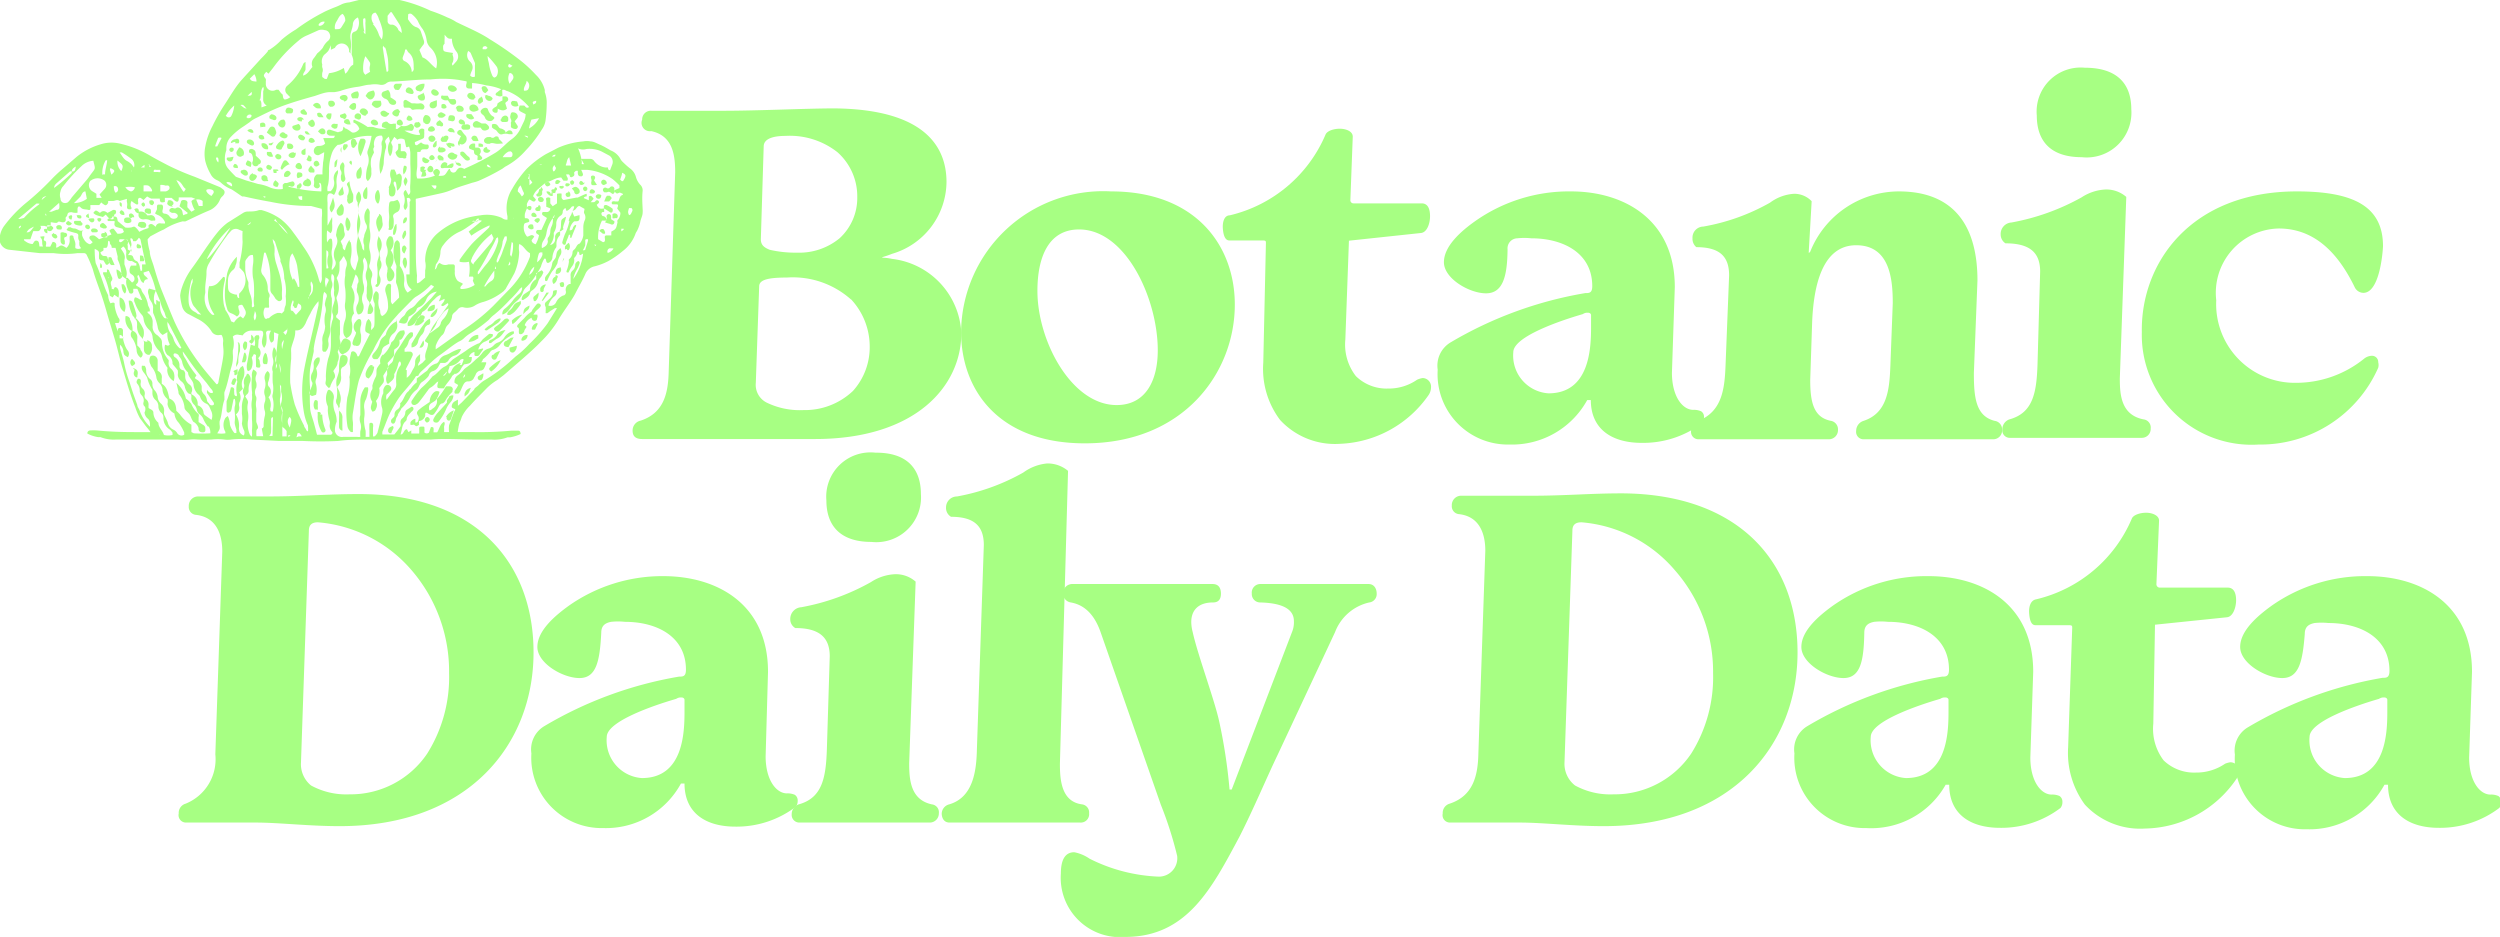 <svg fill="#a7ff83" xmlns="http://www.w3.org/2000/svg" viewBox="0 0 104.49 39.16"><defs><style>.cls-1{isolation:isolate;}.cls-2{fill-rule:evenodd;mix-blend-mode:multiply;}</style></defs><g class="cls-1"><g id="Camada_2" data-name="Camada 2"><g id="Camada_1-2" data-name="Camada 1"><path class="cls-2" d="M10.35,6.7c.18.08.18.08.13.28C10.24,6.9,10.23,6.88,10.35,6.7Zm0-.71a.56.56,0,0,0,.17.09.08.08,0,0,0,.1-.08c0-.11-.13-.2-.25-.16A.09.09,0,0,0,10.36,6Zm-.52,0,.05,0,.09,0,0,0a.14.14,0,0,0,0-.17.11.11,0,0,0-.13,0c-.1,0-.19.08-.19.14S9.78,5.9,9.84,5.94Zm2.68,1.71s-.09,0-.1.09,0,.09.11.1a.22.22,0,0,0,.06-.07A.1.1,0,0,0,12.52,7.65ZM10.59,5.54s0,0,0,0a.13.13,0,0,0-.1-.14.15.15,0,0,0-.15.06v0C10.39,5.51,10.53,5.58,10.59,5.54Zm.34.46s0,0,0,.07a.22.22,0,0,0,.2.17s.05,0,.07,0v0A.2.2,0,0,0,10.93,6Zm.3,0s0,.09.1.07,0,0,.08-.08-.08,0-.12,0S11.24,6,11.23,6ZM12,4.74l.09,0s.05,0,.06,0,.08,0,.09-.07a.14.14,0,0,0,0-.11.31.31,0,0,0-.16-.06.11.11,0,0,0-.13.08A.11.11,0,0,0,12,4.74Zm-.52.92a.14.14,0,0,0,.06-.16,1.21,1.21,0,0,0-.05-.14.13.13,0,0,0-.23,0,2.06,2.06,0,0,0-.11.18l.17.13A.12.12,0,0,0,11.51,5.66ZM11.4,5a.11.11,0,0,0,.13,0,.11.11,0,0,0,0-.14.25.25,0,0,0-.2-.08l-.07.07s0,.07,0,.09A.38.38,0,0,0,11.4,5Zm1.22,0L12.7,5V5a.17.17,0,0,0-.27-.06s0,.05,0,.07A.21.21,0,0,0,12.62,5.07ZM12,7.14a.21.21,0,0,0-.13.16s0,0,0,.07a.17.17,0,0,0,.19,0,.44.44,0,0,0,.09-.11A.13.13,0,0,0,12,7.14Zm-.2-1.81a.12.12,0,0,0,.1-.06A.22.22,0,0,0,11.87,5c-.08,0-.13,0-.19.07l-.06.08A.19.19,0,0,0,11.82,5.33Zm.91-.54a.16.16,0,0,0,.11,0,.1.1,0,0,0,0-.09,1.34,1.34,0,0,0-.11-.14.37.37,0,0,0-.14.07.1.1,0,0,0,0,.09A.18.18,0,0,0,12.73,4.79Zm-1.67,1a.13.13,0,0,0-.15-.15s-.07,0-.08.08a.13.13,0,0,0,.14.11A.19.19,0,0,0,11.06,5.79ZM13,5.3a.12.12,0,0,0,.16-.12c0-.09-.07-.18-.11-.18s-.12.06-.16.11,0,0,0,.09A.64.64,0,0,0,13,5.3Zm-2.08,0a.14.14,0,0,0,.09,0l.08,0s0-.08,0-.1a.11.11,0,0,0-.14-.07s-.09,0-.08.07A.2.2,0,0,0,10.91,5.34Zm-.34,1.94a.2.2,0,0,0-.16.17.14.14,0,0,0,.1.15h.05a.26.26,0,0,0,.17-.2v0A.18.18,0,0,0,10.57,7.28ZM10.86,7a.11.11,0,0,0-.1.09.1.1,0,0,0,.11.08s.06,0,.08,0A.1.1,0,0,0,10.86,7Zm.07.41a.14.14,0,0,0,0,.07.14.14,0,0,0,.18.09s0,0,.07,0,0-.06,0-.08A.14.14,0,0,0,10.93,7.38Zm1.18-.52A.75.75,0,0,0,12,6.74a.09.09,0,0,0-.15,0,1.11,1.11,0,0,0-.12.27s0,.08.07.08A.66.66,0,0,1,12.11,6.86Zm-.87,0a.1.1,0,0,0-.11.1c0,.06.07.11.17.11A.22.22,0,0,0,11.37,7C11.38,7,11.32,6.9,11.24,6.9Zm.36.19c-.07,0-.11,0-.16,0s0,.12,0,.15l.12,0,0-.09C11.66,7.16,11.65,7.11,11.6,7.09Zm-.19-.55a.83.83,0,0,0-.08-.18l-.11,0s-.05,0-.06,0a.25.25,0,0,0,0,.12.2.2,0,0,0,.21.08A.15.15,0,0,0,11.41,6.54Zm.12,1a.21.21,0,0,0-.11.21.21.21,0,0,0,.18.07C11.67,7.67,11.67,7.67,11.53,7.55Zm-.73-.66a.11.11,0,0,0,.07-.19,1.49,1.49,0,0,0-.18-.17c0-.14,0-.21-.1-.26a.14.14,0,0,0-.16,0,.12.12,0,0,0,0,.14l0,0c.1,0,.12.11.14.19a.8.8,0,0,1,0,.15A.1.1,0,0,0,10.8,6.89Zm-.7.24a.08.08,0,0,0,0,.14.42.42,0,0,0,.14.09c.06,0,.12,0,.12-.09A.16.16,0,0,0,10.1,7.13Zm1.68-.91A2.17,2.17,0,0,0,11.89,6c0-.09-.05-.14-.1-.12a.41.41,0,0,0-.22.19.1.1,0,0,0,0,.15C11.66,6.26,11.75,6.27,11.78,6.22Zm-.14.23a.15.15,0,0,0-.14.09c0,.06.06.14.14.14a.11.11,0,0,0,.12-.1A.12.12,0,0,0,11.64,6.45Zm.65-.06a.22.22,0,0,0-.22.09.08.08,0,0,0,0,.07.18.18,0,0,0,.17.07c.06,0,.11-.06.12-.16S12.32,6.4,12.29,6.39Zm-2.19.15s.09,0,.09-.07A.24.24,0,0,0,10,6.16a1.74,1.74,0,0,0-.11.18A.16.16,0,0,0,10.1,6.54Zm-.5-.17h.09a.14.14,0,0,0,.07-.06.12.12,0,0,0,0-.09.11.11,0,0,0-.15,0s-.06.07,0,.11S9.59,6.36,9.6,6.37Zm0,.23-.09,0a.07.07,0,0,0,0,.12.13.13,0,0,0,.2,0,.5.5,0,0,0,.05-.15Zm8.13-1.46a.13.13,0,0,0,.23,0A.34.34,0,0,0,18,5a.2.2,0,0,0-.17-.19l-.06,0A.26.26,0,0,0,17.72,5.14Zm.67,1a.17.17,0,0,0-.1.13.12.12,0,0,0,.08.12l.11,0a.38.38,0,0,0,.13-.06s0-.06,0-.08A.24.24,0,0,0,18.39,6.17Zm.13.56a.1.1,0,0,0,0-.09.2.2,0,0,0-.1-.08.09.09,0,0,0-.12,0,.11.11,0,0,0,0,.13l.05.06a.7.7,0,0,0,.14,0A.11.11,0,0,0,18.52,6.73Zm0-1a.36.36,0,0,0-.1.11.1.1,0,0,0,.06.14l.17,0,.06-.1a.12.12,0,0,0,0-.14A.14.14,0,0,0,18.51,5.77Zm.59.8A.67.67,0,0,0,19,6.43a.16.16,0,0,0-.24,0,.1.1,0,0,0,0,.17A.21.21,0,0,0,19.1,6.57Zm.1-.47a.14.14,0,0,0,.17,0,.24.24,0,0,0,.08-.33,1.12,1.12,0,0,1-.17-.21.09.09,0,0,0-.15,0,.09.09,0,0,0,0,.15.63.63,0,0,0,.12.07.55.55,0,0,0-.08.18A.15.15,0,0,0,19.2,6.1Zm-.52.83,0,0a.15.15,0,0,0-.13-.06.18.18,0,0,0-.13.11.11.11,0,0,0,0,.13.18.18,0,0,0,.12,0l.32,0s.06-.05.07-.08a.4.4,0,0,0,0-.11C18.83,6.82,18.77,6.9,18.68,6.93Zm0-1.43a.17.17,0,0,0,.2.11A.29.29,0,0,0,19,5.54a.19.19,0,0,0-.15-.19H18.8C18.74,5.39,18.7,5.45,18.72,5.5Zm.21-.34s.08,0,.1-.08,0-.16-.11-.17-.14,0-.16.12,0,.09.11.12Zm-.29.89h0Zm0-1.58a.12.12,0,0,0-.17,0s0,.09,0,.12a.16.16,0,0,0,.21,0s0,0,0-.06Zm.21,1.71A.15.15,0,0,0,19,6.11S19,6,18.93,6s-.14-.07-.24,0l-.05,0C18.7,6.11,18.75,6.2,18.86,6.18Zm-.45-1.07-.09.06q-.11.11,0,.18l.09,0a.1.1,0,0,0,.13,0,.15.15,0,0,0,0-.11Zm2.45.71a.12.12,0,0,0-.16,0,.12.12,0,0,1-.16,0,.11.11,0,0,0-.07,0,.2.2,0,0,0-.21.12c0,.06,0,.13.14.16l.1,0c.08-.07.2,0,.31,0S20.94,6,21,6,20.91,5.86,20.86,5.82Zm-.48.42a.14.14,0,0,0-.15.13.12.12,0,0,0,.1.1.16.16,0,0,0,.19-.08C20.54,6.33,20.46,6.25,20.38,6.24Zm-1.3.57a.15.15,0,0,0,0,.08.12.12,0,0,0,.09.11.12.12,0,0,0,.14,0s0,0,0,0A.15.15,0,0,0,19.08,6.81ZM21,5.1l.07,0c.09,0,.16,0,.17-.06s0-.09,0-.13l-.05-.06a.14.14,0,0,0-.14,0,.17.17,0,0,0-.1.13C20.89,5,20.93,5.07,21,5.1Zm.36.05a.11.11,0,0,0,0,.07.18.18,0,0,0,0,.1.27.27,0,0,0,.21.07.1.1,0,0,0,.07-.12l-.13-.2.1-.12c.08-.09,0-.23-.12-.25s-.13,0-.16.14S21.43,5,21.34,5.15Zm-1.5.18a1.17,1.17,0,0,0,.22,0l.08.1a.2.2,0,0,0,.2,0,.1.1,0,0,0,.06-.16.35.35,0,0,0-.13-.11s-.09,0-.16,0A1.85,1.85,0,0,0,20,5.09a.14.14,0,0,0-.17,0,.16.16,0,0,0-.07.13A.16.16,0,0,0,19.84,5.33Zm-.14.47a.13.13,0,0,0,.07.09.64.64,0,0,0,.21,0,.73.73,0,0,0-.07-.17.14.14,0,0,0-.11-.05A.13.13,0,0,0,19.7,5.8Zm.28.37h0l-.14,0s0-.07,0-.1l0-.06a.2.2,0,0,0-.23.07.1.1,0,0,0,0,.14l.18.07c0,.08,0,.16.09.19s.06.07.06.13a.19.19,0,0,0,0,.08c.09,0,.16,0,.19-.06s-.07-.11-.11-.18a.18.18,0,0,0,0-.26h0Zm-.38.4c-.1-.05-.15-.14-.22-.2a.11.11,0,0,0-.16,0,.93.93,0,0,0,0,.1c.08.08.14.15.21.21a.15.15,0,0,0,.18,0C19.63,6.71,19.66,6.6,19.6,6.57ZM20.1,6S20,6,20,6s0,.09,0,.13a.58.58,0,0,0,.19,0s0-.07,0-.08A.28.28,0,0,0,20.1,6ZM21,4Zm-3.23,3a.14.14,0,0,0-.2,0s0,.09,0,.15l.08.06-.05.17s.06,0,.09,0,.15,0,.12-.11-.05-.1,0-.16S17.8,7.14,17.72,7.08Zm0-.4a.08.08,0,0,0-.11,0,.24.24,0,0,0,0,.14s.07.08.13.08.12,0,.16-.12ZM14.93,4.74a.16.16,0,0,0-.11.1c0,.07,0,.11.1.13A.15.15,0,0,0,15,5s.06,0,.09-.08a.69.69,0,0,1,0-.1A.15.15,0,0,0,14.93,4.74Zm5.86-.41s0,.1-.06.13-.1.06-.14.1a.1.1,0,0,0,0,.09.16.16,0,0,0,.16.06c.05,0,.05-.06.05-.1a.14.14,0,0,0,0-.07c.13.07.26.12.39,0l-.07-.22c0-.05.09-.08.11-.12a.12.12,0,0,0-.1-.17H21V4.2A.84.84,0,0,0,20.79,4.33Zm-7.49.2s.08,0,.1,0a.11.11,0,0,0,0-.1.19.19,0,0,0-.14-.13.19.19,0,0,0-.18.1C13.19,4.5,13.21,4.53,13.3,4.53Zm8.21-.31-.1,0s-.07.06-.05.1a.13.13,0,0,0,.06.1.25.25,0,0,0,.25,0,1.27,1.27,0,0,0-.06-.18S21.54,4.23,21.51,4.22Zm-5.31.49a.57.57,0,0,0-.13-.08.15.15,0,0,0-.17.08s0,.11.1.15a.17.17,0,0,0,.17,0s0,0,.07-.07S16.22,4.72,16.2,4.71Zm5.47-.26h0Zm-1.11.76s0,.08,0,.11a.34.34,0,0,0,.12.09.27.27,0,0,1,.11.1.36.36,0,0,0,.11.1.17.17,0,0,0,.1,0,.42.42,0,0,1,.27,0c.08,0,.13,0,.15,0a.13.13,0,0,0-.07-.15.14.14,0,0,0-.11,0s-.07.05-.12.08l0-.06a.36.36,0,0,0-.19-.11c-.07,0-.11-.12-.17-.16S20.6,5.17,20.56,5.21ZM21,4Zm-4.27.68a.94.94,0,0,0-.09-.12.29.29,0,0,0-.22.11.09.09,0,0,0,0,.12.25.25,0,0,0,.18.08A.14.14,0,0,0,16.68,4.72ZM18.1,6.06a.11.11,0,0,0,0,.08.07.07,0,0,0,.1,0,.1.1,0,0,0,.05-.08s0-.07,0-.15S18.12,6,18.1,6.06Zm.19.69h0Zm-.3.18c-.06,0-.13.09-.13.16A.14.14,0,0,0,18,7.2a.11.11,0,0,0,.11-.11A.15.15,0,0,0,18,6.93Zm.07-.45a.14.14,0,0,0-.12.11s0,.09.09.1a.13.13,0,0,0,.14-.08A.16.16,0,0,0,18.06,6.48Zm.14.27-.05,0s0,0,0,0h.06a.2.2,0,0,0,.06-.07ZM18,5.5a.19.19,0,0,0,.18-.07s0-.09-.07-.13a.12.12,0,0,0-.14,0,.14.14,0,0,0-.08.14A.12.12,0,0,0,18,5.5ZM16.73,5a.13.13,0,0,0-.14.08.25.25,0,0,0,0,.11.49.49,0,0,0,.13.06c.1,0,.14-.07.11-.14A.2.2,0,0,0,16.73,5Zm.33-.15,0,0A.14.14,0,0,0,17,5a.17.17,0,0,0,.24,0,.08.08,0,0,0,0,0A.18.18,0,0,0,17.06,4.83Zm1.07,1.06a.5.5,0,0,0,.07-.08.16.16,0,0,0-.12-.16.15.15,0,0,0-.17.08.15.15,0,0,0,.22.16Zm-.66-.8c-.08,0-.15,0-.15.1a.06.06,0,0,0,0,.07l.08.06c.11,0,.18-.06.18-.13A.16.16,0,0,0,17.47,5.09ZM15.62,5c-.07,0-.14.08-.12.13a.19.19,0,0,0,.24.1.07.07,0,0,0,.06-.09A.18.18,0,0,0,15.62,5Zm4.76-.43c0-.08-.15-.09-.24,0s-.05.12,0,.2,0,0,0,0a.29.29,0,0,1,.14.17.22.22,0,0,0,.29.1s0,0,.07-.07-.05-.11-.09-.14A.59.59,0,0,1,20.38,4.52Zm-6-.33a.15.15,0,0,0,.15-.14.13.13,0,0,0-.14-.13c-.1,0-.19.05-.19.12A.17.17,0,0,0,14.36,4.19Zm0,.75a.15.15,0,0,0,.1-.18s0,0-.06-.08l-.2.07a.12.12,0,0,0,0,.09A.16.16,0,0,0,14.34,4.94ZM12.13,6.23a.11.11,0,0,0,.13-.1A.15.15,0,0,0,12.11,6C12,6,12,6,12,6.11S12.05,6.23,12.13,6.23ZM13,5.76a.13.13,0,0,0-.1.15.17.17,0,0,0,.26,0,.08.08,0,0,0,0,0A.18.18,0,0,0,13,5.76Zm2.42-1.61a.16.16,0,0,0,.19-.07.23.23,0,0,0,0-.3c-.23.06-.23.06-.33.23C15.4,4.14,15.4,4.14,15.46,4.15Zm-.69.44a.12.12,0,0,0,.15-.1.57.57,0,0,0,0-.13.09.09,0,0,0-.12-.05.28.28,0,0,0-.17.17l.08.08Zm-2.8,1a.14.14,0,0,0-.13-.06.18.18,0,0,0-.12.13.24.24,0,0,0,.15.11A.14.14,0,0,0,12,5.73.09.09,0,0,0,12,5.62Zm3.34-.78a.17.17,0,0,0,.1-.07.14.14,0,0,0,0-.09.24.24,0,0,0-.16-.12c-.08,0-.13,0-.18.12A.28.28,0,0,0,15.31,4.84Zm-.52-.7.12,0s.07,0,.08,0,.1-.18,0-.29a.41.41,0,0,0-.27.11C14.67,4,14.69,4.1,14.79,4.14ZM12.7,5.86s.07-.08.05-.11a.29.29,0,0,0-.18-.12.1.1,0,0,0-.11.1A.2.2,0,0,0,12.7,5.86Zm1.15-.62s0,0,0,.06a.35.35,0,0,0,.13.08c.06,0,.12,0,.13-.12s0-.07-.09-.08A.14.14,0,0,0,13.85,5.24ZM13.76,5c.05,0,.08-.06.09-.16a.31.31,0,0,0,0-.1c-.05,0-.1,0-.14,0a.27.27,0,0,0-.07.08.09.09,0,0,0,0,.07A.2.2,0,0,0,13.76,5Zm.07-.54A.15.15,0,0,0,14,4.36a.14.14,0,0,0-.14-.15c-.07,0-.14,0-.14.1A.15.15,0,0,0,13.83,4.47Zm-.57.27a.08.08,0,0,0,0,.06.11.11,0,0,0,.09.11h.12s0,0,.05,0a.41.41,0,0,0-.07-.11A.12.12,0,0,0,13.26,4.74Zm.14.65a1.14,1.14,0,0,0-.11.11c.12.12.14.13.22.12a.09.09,0,0,0,.09-.07.15.15,0,0,0-.06-.15A.11.11,0,0,0,13.4,5.39Zm2.14-1c.09.08.16.17.29.11s.13-.14.08-.28l-.22,0C15.6,4.22,15.56,4.27,15.54,4.36ZM12.63,6.45a.11.11,0,0,0,.14,0s0-.07,0-.11,0-.08,0-.14a.74.74,0,0,0-.16.1S12.57,6.41,12.63,6.45Zm.39.27s0-.09,0-.14a.76.76,0,0,0-.12-.1l-.09.2.07.05S13,6.77,13,6.72ZM12.5,5.44a.16.16,0,0,0,.06-.08c0-.06,0-.12-.08-.18l-.24.08a.08.08,0,0,0,0,.11A.21.21,0,0,0,12.5,5.44Zm.45.17a1.43,1.43,0,0,0-.11-.12s-.07,0-.09,0,0,.05,0,.06.06.07.09.07S12.9,5.63,13,5.61Zm1.43-.55s0,.06,0,.06a.31.31,0,0,0,.15.08.51.51,0,0,0,.12,0A.49.49,0,0,0,14.58,5,.14.14,0,0,0,14.38,5.06Zm5.44-.91s0-.05.05-.06a.21.21,0,0,0-.22-.21.13.13,0,0,0-.12.14A.23.23,0,0,0,19.82,4.15ZM19.4,5.42l.1,0c.07,0,.14,0,.15-.08s0-.1-.06-.13-.14,0-.21,0A.07.07,0,0,0,19.4,5.42Zm.16-.48a.19.19,0,0,0,.26,0,1,1,0,0,0-.12-.17c-.05,0-.14,0-.19,0A.11.11,0,0,0,19.56,4.94Zm-.47-1.18,0-.06s0,0,0,0a.27.27,0,0,0-.27-.13.11.11,0,0,0-.08.17A.22.22,0,0,0,19.09,3.76Zm0,.78a.1.1,0,0,0,.08.13l.12,0a.11.11,0,0,0,.09-.13.18.18,0,0,0-.15-.12A.14.14,0,0,0,19.05,4.54Zm.21.44a.13.13,0,0,0-.13.1c0,.06.05.11.13.12a.5.5,0,0,0,.13,0A.16.16,0,0,0,19.26,5Zm1-1a.12.12,0,0,0,0,.14.19.19,0,0,0,.16.1.13.13,0,0,0,.13-.11A.25.25,0,0,0,20.4,4,.13.13,0,0,0,20.24,4Zm.05-.14s0,0,.06-.07a1.1,1.1,0,0,0-.09-.14.14.14,0,0,0-.17,0,.09.09,0,0,0,0,.11A.17.17,0,0,0,20.29,3.89Zm-.2.43c.05,0,.05-.1,0-.2s0,0-.06,0a.2.2,0,0,0-.12.18C20,4.32,20,4.36,20.09,4.32ZM16,4.06a.24.24,0,0,0,.08.06.23.23,0,0,1,.17.15.2.2,0,0,0,.22.11.1.1,0,0,0,.06-.17,1.53,1.53,0,0,0-.21-.14c0-.09,0-.22-.1-.31l-.2.07A.14.14,0,0,0,16,4.06Zm3.63.4a.16.16,0,0,0,0,.12.2.2,0,0,0,.22.08A.47.47,0,0,0,20,4.6a.22.22,0,0,0-.13-.21A.19.19,0,0,0,19.62,4.46ZM17.45,3.8c.06,0,.12.05.17,0a.34.34,0,0,0,.12-.3.47.47,0,0,0-.32.1.12.12,0,0,0-.05.09A.13.13,0,0,0,17.45,3.8ZM17,3.87a.55.55,0,0,0,.22.06s.05,0,.07-.06a.25.25,0,0,0-.2-.22.13.13,0,0,0-.12.09A.1.1,0,0,0,17,3.87Zm-.06.63.12,0a.16.16,0,0,1,.15.08.14.14,0,0,0,.1,0,1.22,1.22,0,0,1,.33,0s.07,0,.09-.07a.1.1,0,0,0,0-.09.18.18,0,0,0-.19-.1.58.58,0,0,1-.19,0c-.05,0-.1,0-.14,0l-.23-.14a.09.09,0,0,0-.11.05.24.24,0,0,0,0,.12A.17.17,0,0,0,16.9,4.5Zm-.38-.75a.16.16,0,0,0,.12,0,1.18,1.18,0,0,0,.11-.19.11.11,0,0,0,0-.06.35.35,0,0,0-.11,0h-.13a.12.12,0,0,0-.07.19A.34.34,0,0,0,16.52,3.75Zm1.18.12L17.47,4a.1.1,0,0,0,0,.09.17.17,0,0,0,.2.11c.07,0,.1-.07.09-.16A1.25,1.25,0,0,0,17.7,3.87ZM12.54,7.21a.24.24,0,0,0-.1,0,.22.22,0,0,0,0,.24.64.64,0,0,0,.19-.08.18.18,0,0,0,0-.11S12.6,7.21,12.54,7.21ZM18.24,4a.11.11,0,0,0,.1-.12.26.26,0,0,0-.23-.15.17.17,0,0,0-.08.07.14.14,0,0,0,0,.09A.21.21,0,0,0,18.24,4Zm.13.91a.26.26,0,0,0,.15,0s0,0,.08-.06-.06-.11-.11-.14a.11.11,0,0,0-.11,0,.19.19,0,0,0-.09.11S18.33,4.91,18.37,4.92ZM18,4.5a.17.17,0,0,0,.19,0,.13.13,0,0,0,.07-.13s0-.11,0-.18a1.11,1.11,0,0,0-.2.07.12.12,0,0,0-.09.08A.13.13,0,0,0,18,4.5Zm.55-.31a1.11,1.11,0,0,0,.17,0c.1.15.11.16.17.18s.16,0,.17-.07A.14.14,0,0,0,19,4.14l-.21,0L18.71,4l-.18,0a.11.11,0,0,0-.08,0,.13.13,0,0,0,0,.12A.29.29,0,0,0,18.59,4.19ZM9.81,6.85a.24.24,0,0,0-.06.08c0,.05,0,.08.1.09s.1,0,.09,0A.14.14,0,0,0,9.81,6.85Zm12.06,6.29Zm-1.37,2.2s-.07.05-.05.1.05.06.08.09a1.16,1.16,0,0,0,.4-.48.89.89,0,0,0-.17.08A2.65,2.65,0,0,0,20.5,15.34Zm1.63-2.57c-.22.11-.24.14-.26.36L22,13A.24.24,0,0,0,22.13,12.77Zm.19-.19a.09.09,0,0,0,.07,0,.43.43,0,0,0,.12-.35l-.2.17a.13.13,0,0,0,0,.14S22.3,12.58,22.32,12.58Zm-1,.58a.72.72,0,0,0,.2-.14,2.51,2.51,0,0,0,.25-.32s0,0,0-.08-.07,0-.09,0a.33.33,0,0,0-.22.16.61.61,0,0,1-.18.21.26.26,0,0,0-.07.1.07.07,0,0,0,0,.07S21.35,13.17,21.36,13.16Zm.46,0a.93.93,0,0,0-.38.23.09.09,0,0,0,0,.07s0,.05,0,.06a.06.06,0,0,0,.07,0l.09-.08.27-.29Zm.05,0h0Zm.28-1-.18.12a.26.26,0,0,0-.12.18.07.07,0,0,0,0,.07.08.08,0,0,0,.07,0c.11-.07.24-.14.27-.28a.2.2,0,0,1,.09-.11.62.62,0,0,0,.25-.35.48.48,0,0,1,.12-.21.75.75,0,0,0,.1-.2s-.05-.09-.08-.08l-.22.12v.25A.51.51,0,0,0,22.15,12.13Zm-5,4.13a.16.16,0,0,1-.06.08c-.15.13-.17.35-.32.48a.08.08,0,0,0,0,.05c0,.11-.05.17-.13.22a.24.24,0,0,0-.11.22.13.13,0,0,1-.05.11s0,0-.07.07a.13.13,0,0,0,0,.16.08.08,0,0,0,.12,0,.31.31,0,0,0,.05-.12.33.33,0,0,1,.08-.18c0-.08.08-.16.13-.25a.2.2,0,0,1,.07-.1,1.62,1.62,0,0,0,.34-.47,1.07,1.07,0,0,1,.25-.27c.11-.09.11-.25.24-.33a1.18,1.18,0,0,0,.21-.18.3.3,0,0,0,.07-.1.23.23,0,0,1,.17-.17.4.4,0,0,0,.24-.22s.05-.09.07-.12l.19,0s.12-.05.14-.1a.43.43,0,0,1,.27-.21.41.41,0,0,0,.26-.27s-.06,0-.09,0a1.83,1.83,0,0,0-.32.14,1.2,1.2,0,0,1-.23.11.42.42,0,0,0-.28.24.27.27,0,0,1-.1.11.6.6,0,0,0-.38.28.44.44,0,0,1-.1.08l-.35.27c0,.05,0,.13,0,.16A1.07,1.07,0,0,0,17.16,16.26Zm6.42-6.72c0-.14.08-.28.11-.42s0-.06,0-.09c-.19.12-.18.12-.19.28s0,.18-.05.29S23.56,9.59,23.58,9.54Zm-7.19,8.27a.16.16,0,0,0-.11.21.11.11,0,0,0,.07.06l.06,0c0-.06.05-.13.08-.2S16.42,17.8,16.39,17.81Zm1.1-2.13h0Zm3.22-2a.06.06,0,0,0,0,.07.14.14,0,0,0,.07.06.11.11,0,0,0,.13,0c.13-.12.25-.25.37-.38s0-.09,0-.14a.17.17,0,0,0-.18.06A2.16,2.16,0,0,1,20.71,13.66Zm-1.76,2c-.08.19-.26.32-.34.52h-.08c-.21,0-.24,0-.16-.29l-.09.06a.85.85,0,0,1-.25.21.36.36,0,0,0-.1.11c-.12.16-.24.33-.37.49a.31.31,0,0,1-.11.09.14.14,0,0,1-.17,0,.13.13,0,0,1,0-.18,3.66,3.66,0,0,1,.38-.5,3.63,3.63,0,0,0,.47-.49c.2-.1.31-.32.51-.41a.49.49,0,0,0,.19-.16l.15-.14.53-.35a2.75,2.75,0,0,1,.52-.31c.08,0,.14-.12.21-.19l.25-.21a.13.13,0,0,1,.09,0s0,0,.05,0a.08.08,0,0,1,0,.11,1,1,0,0,1-.29.2.47.47,0,0,0-.3.34l.2-.05s0,0,0,.05a2.43,2.43,0,0,0-.14.2.12.12,0,0,1-.13.07c-.07,0-.1,0-.09-.12l0-.05a.31.31,0,0,0-.23.21l.12,0c0,.25-.06.27-.32.31a1,1,0,0,0-.14.2.36.36,0,0,1-.22.2S19,15.6,19,15.63Zm-.29-.1-.1.09,0,0,.06,0S18.7,15.59,18.66,15.53Zm.6-.36s.06,0,.09,0l.08-.22c-.05-.06-.1,0-.13,0a.65.65,0,0,1-.46.27c0,.1-.08.17-.05.27s.1,0,.14-.09A.53.53,0,0,1,19.26,15.17Zm-.65,1Zm.86.19a.51.51,0,0,0,0,.13c.16-.12.16-.12.26-.36A.35.35,0,0,0,19.47,16.34ZM20.77,14a.54.54,0,0,1-.23.19.21.21,0,0,0-.1.06s0,.07,0,.09a0,0,0,0,0,.08,0,3,3,0,0,1,.24-.18c.17-.07.25-.21.37-.37C21,13.82,20.84,13.85,20.77,14ZM20,15.72a.1.1,0,0,0,0,.15.11.11,0,0,0,.14,0,.4.4,0,0,0,.06-.27Zm-1.72.94a3.61,3.61,0,0,0,.36-.51.85.85,0,0,1,.17,0,.12.12,0,0,1,.1.18s0,0,0,.05a1.44,1.44,0,0,0-.31.39.28.28,0,0,1-.1.09c-.11,0-.15.12-.2.21s-.09.14-.14.21-.12.1-.27,0-.11.06-.12.11a.31.31,0,0,1-.26.21v.16c-.11.07-.11.07-.19,0a.08.08,0,0,0-.08,0s-.07,0-.08,0a.26.26,0,0,1,0-.12.33.33,0,0,1,.2-.14v.16a.1.1,0,0,0,.12-.08.21.21,0,0,0,0-.19l0,0c-.07-.12-.07-.15,0-.24l.16-.13.32-.22a.53.53,0,0,1,.2-.42.18.18,0,0,1,.21,0,1,1,0,0,1-.17.36,1.25,1.25,0,0,1-.12.08c-.14.08-.17.14-.14.33.09,0,.11-.06.17-.09A.35.35,0,0,0,18.25,16.66Zm-.61.4h0s0,0,0,0h0Zm1.11-.46a.71.71,0,0,0-.1.14s0,.06,0,.09l-.41.45a1.14,1.14,0,0,0-.15.23.1.1,0,0,0,.09.15.12.12,0,0,0,.13-.05,2.05,2.05,0,0,0,.29-.47,1.12,1.12,0,0,1,.21-.34.44.44,0,0,0,.11-.27A.2.2,0,0,0,18.75,16.6Zm1.52-2.79.05,0,.47-.32a.58.58,0,0,0,.1-.12v-.06s-.05,0-.06,0a1.22,1.22,0,0,0-.19.12.58.58,0,0,1-.23.18,1.46,1.46,0,0,0-.19.16s0,0,0,0Zm-.31.31s0,0,0-.07,0-.05-.06-.05-.27.07-.35.29a.61.61,0,0,0,.37-.13A.05.05,0,0,0,20,14.12Zm-1.32,3.31a.12.12,0,0,0,.07.15.1.1,0,0,0,.11-.07l.12-.36A.59.59,0,0,0,18.64,17.43Zm-.82,0a.13.13,0,0,0-.09.16s.05.05.07.07a.13.13,0,0,0,.13-.14A.12.12,0,0,0,17.82,17.43Zm5.95-8.19a2.24,2.24,0,0,1-.19.55,3.38,3.38,0,0,0-.11.34s0,.08.08.1.07-.1.1-.16a2.77,2.77,0,0,0,.1-.26h.05l0,.13h.05l0,0c.06-.16.13-.33.2-.49l0-.05c-.07,0-.09.05-.12.09s0,.13-.15.14A.53.53,0,0,1,24,9.25c.19,0,.24,0,.22-.26L24,9.05l-.09-.21a.38.38,0,0,1-.05.16A.54.54,0,0,0,23.77,9.24ZM14.39,7a.23.23,0,0,0-.06-.22.26.26,0,0,0-.08.36.21.21,0,0,1,0,.19.56.56,0,0,0,0,.12.16.16,0,0,0,.09.16q.12-.07.09-.18A1.24,1.24,0,0,1,14.39,7Zm.09,2.57s0,.08.09.07a.42.42,0,0,0-.07-.56A.53.53,0,0,0,14.48,9.54Zm.19-2.66a.15.15,0,0,0,0-.2C14.58,6.77,14.58,6.79,14.67,6.88Zm-.36.89c-.07.11-.11.16-.14.22a.12.12,0,0,0,0,.14.1.1,0,0,0,.11,0c.06,0,.1-.06.09-.11S14.34,7.91,14.31,7.77Zm.29-.22c-.1.09-.12.1-.08.18a.4.4,0,0,1,0,.41.28.28,0,0,0,0,.12.2.2,0,0,0,.07.23c.13-.05.17-.07.17-.17a.91.91,0,0,0,0-.23A1.64,1.64,0,0,1,14.6,7.55Zm-.5-.93c-.12.11-.12.12-.12.26s0,.07.07.06A1.07,1.07,0,0,0,14.1,6.62Zm.41-.48a.12.12,0,0,0,0-.14s-.09,0-.13,0a.2.2,0,0,0,0,.26A.26.26,0,0,0,14.51,6.14ZM13.8,8.6a.25.25,0,0,0,.06.28c.16-.23.16-.29.06-.62C13.87,8.4,13.84,8.5,13.8,8.6Zm.47-.08a1,1,0,0,0-.2.28c0,.08,0,.16.09.21a.16.16,0,0,0,.19-.09C14.37,8.79,14.41,8.65,14.27,8.52Zm0-2.37s0,0,0,0,0,0,0,0a.2.2,0,0,0,0,.23Zm9.67,2.69h0Zm-9.08-3a.11.11,0,0,0-.17,0,.34.34,0,0,0,0,.24.09.09,0,0,0,.1.1.17.17,0,0,0,.06-.06A1.91,1.91,0,0,0,14.93,6Zm-.49,8.94a.42.42,0,0,0,.29-.44c0-.09-.06-.13-.13-.16a.14.14,0,0,0-.18,0,.54.54,0,0,0-.13.3A.21.21,0,0,0,14.34,14.82Zm.56-7.64a.36.36,0,0,0,0,.32.14.14,0,0,0,.08,0s.07,0,.07-.06a.58.58,0,0,0,0-.43A1.35,1.35,0,0,0,14.9,7.18Zm9,1.65h0Zm-8.35,6.48a.13.13,0,0,0-.11,0,.67.67,0,0,0-.19.35c0,.1,0,.16.13.2a.8.8,0,0,0,.23-.49A.13.13,0,0,0,15.56,15.31Zm-2.17,2a.09.09,0,0,0-.07-.05s-.05,0-.06,0,0,.11,0,.11a1.24,1.24,0,0,0,.15.69.09.09,0,0,0,.17-.07v0a1.64,1.64,0,0,1-.13-.62A.1.1,0,0,0,13.39,17.34ZM14.53,15a.16.16,0,0,0-.16-.16.12.12,0,0,0-.15.1,2.27,2.27,0,0,0-.05.35c0,.07,0,.14,0,.2s-.06.23-.1.35a.75.75,0,0,0,0,.3,1.51,1.51,0,0,1,0,.52.25.25,0,0,0,0,.22.52.52,0,0,1,.1.36,2.62,2.62,0,0,1,0,.28c0,.11,0,.22,0,.33a.17.17,0,0,0,.14.15l0,0a.62.62,0,0,0,0-.13c0-.13,0-.25,0-.38a.34.34,0,0,0-.11-.3c-.06-.05-.05-.12,0-.19a.54.54,0,0,1,0-.11.59.59,0,0,0,0-.45c0-.08-.07-.17-.11-.27a.52.52,0,0,0,.16-.48v-.18a.19.19,0,0,1,.06-.16A.35.35,0,0,0,14.53,15Zm-1.25,2.11a.45.45,0,0,0,0-.14,1.18,1.18,0,0,0,0-.19.06.06,0,0,0-.05-.05.07.07,0,0,0-.07,0,.37.37,0,0,0,0,.38.07.07,0,0,0,.06,0A.16.16,0,0,0,13.28,17.13Zm2-11.19a.11.11,0,0,0-.07-.12.59.59,0,0,0-.14,0,.71.71,0,0,0,0,.73A4,4,0,0,0,15.26,6,.24.24,0,0,0,15.28,5.94Zm-.11,2.18c0,.07,0,.13.05.19a.08.08,0,0,0,.12,0,1.56,1.56,0,0,0,0-.48A.46.46,0,0,0,15.17,8.12Zm-.34,6.33a.15.15,0,0,0,.18,0,.35.35,0,0,0,.08-.24,1.2,1.2,0,0,0,0-.2.61.61,0,0,1,0-.4.41.41,0,0,0,0-.19.08.08,0,0,0-.11-.06.22.22,0,0,0-.1.09.32.32,0,0,0,0,.46c0,.1-.07.19-.1.28a1.09,1.09,0,0,0-.05.17A.11.11,0,0,0,14.83,14.45Zm-1.62,2.07a.89.89,0,0,0,0-.43.29.29,0,0,1,0-.22.59.59,0,0,0,0-.45c.07-.15.2-.28.14-.46,0,0-.06,0-.08,0a.3.3,0,0,0-.16.3.59.59,0,0,1-.05.32.41.41,0,0,0,0,.44c0,.14-.09.26-.12.38a.13.13,0,0,0,.12.17ZM25.3,9.34ZM23.72,7.79s.05,0,.09-.06-.08-.07-.11-.07-.06,0-.07.06S23.68,7.8,23.72,7.79Zm-.22,0a.1.1,0,0,0-.12,0,.08.08,0,0,0,.06.09.1.1,0,0,0,.13-.08S23.53,7.77,23.5,7.76Zm-.07-.21s-.08-.06-.12-.06a.1.1,0,0,0-.1.09s0,0,0,.06a.12.12,0,0,0,.14,0Zm.32.47a.09.09,0,0,0-.11.07.11.11,0,0,0,.07.11c.06,0,.13,0,.13-.08S23.8,8,23.75,8Zm.15-.5s-.08,0-.07.08.05.1.1.09S24,7.64,24,7.6A.53.53,0,0,0,23.9,7.52Zm0,.33A1.11,1.11,0,0,1,24,8a.12.12,0,0,0,.08.12q.11,0,.15-.09c0-.05,0-.11-.07-.17S24.05,7.79,23.94,7.85Zm.49-.23s-.05-.09-.12-.09a.17.17,0,0,0-.06.08s0,.09.09.09S24.44,7.66,24.43,7.62Zm-1.91,1a.12.12,0,0,0-.11.09c0,.05.05.09.13.08s.07,0,.09-.08S22.58,8.58,22.52,8.57Zm.68-.74c-.06,0-.13,0-.11.09a.22.22,0,0,0,.07.07c.07,0,.12,0,.1-.1A.07.07,0,0,0,23.2,7.83Zm-.58,0s-.05,0-.05,0,0,.14-.08.19,0,.09,0,.11l.13,0s.08-.07.08-.1,0-.1,0-.13a.07.07,0,0,0,0-.11A.1.1,0,0,0,22.62,7.82Zm.45.22C23,8,22.93,8,22.86,8s.08.19.18.19.05,0,.06-.06S23.09,8.05,23.07,8ZM23,7.71a.13.13,0,0,0-.14-.11.26.26,0,0,0-.09.09s.05.1.1.1S23,7.75,23,7.71Zm-.51.58a.21.21,0,0,0,0,.07.13.13,0,0,0,.16.08s.05,0,.07-.06,0-.05,0-.06A.13.13,0,0,0,22.49,8.29Zm2.76.3a.13.13,0,0,0,0,.12l.28.18s.06,0,.07-.05a.16.16,0,0,0,0-.12,1.28,1.28,0,0,0-.25-.15A.13.13,0,0,0,25.25,8.59Zm.23-.41-.11,0-.05.07a1.56,1.56,0,0,1-.07.17c.06,0,.09,0,.13,0s.06,0,.08,0a1.71,1.71,0,0,0,.11-.14s0,0,0,0A.32.32,0,0,0,25.48,8.18Zm1.38.56a.8.8,0,0,1,0,.15c0,.13-.08.26-.1.39a1.57,1.57,0,0,1-.14.38.46.46,0,0,0-.07.14,1.6,1.6,0,0,1-.53.7,3.9,3.9,0,0,1-.59.41,2.59,2.59,0,0,1-.57.22.54.54,0,0,0-.39.31c-.12.28-.28.54-.42.82s-.48.72-.7,1.09a4.62,4.62,0,0,1-.73.92c-.24.25-.5.48-.76.71l-.81.7-.26.2a2.28,2.28,0,0,0-.46.36c-.23.24-.47.47-.69.72a1.57,1.57,0,0,0-.34.47,2,2,0,0,1-.1.26h0v0a3.57,3.57,0,0,0-.07.37h.7A14,14,0,0,0,21.37,18h.25c.08,0,.13,0,.14.14a1.69,1.69,0,0,1-.45.14s-.08,0-.1,0a1.54,1.54,0,0,1-.67.09l-.69,0c-.61,0-1.22-.05-1.83,0-.28,0-.57,0-.85,0l-1.71,0c-.44,0-.88,0-1.32.06a14.59,14.59,0,0,1-1.48,0c-.33,0-.66,0-1,0l-1.15-.06a3.93,3.93,0,0,0-.84,0,1.05,1.05,0,0,1-.3,0,2.36,2.36,0,0,0-.53,0,5.81,5.81,0,0,1-.59,0,1.53,1.53,0,0,0-.3,0,2.36,2.36,0,0,1-.53,0H7.3l.09,0c-.61,0-1.22,0-1.84,0l-.69,0a1.5,1.5,0,0,1-.66-.1H4.1a1.41,1.41,0,0,1-.45-.15c0-.09.06-.13.13-.13a2.26,2.26,0,0,1,.26,0c.52.05,1,.07,1.58.07h.67c-.07-.11-.17-.21-.24-.31l-.2-.27a2.44,2.44,0,0,1-.19-.44c-.21-.53-.37-1.08-.53-1.63-.11-.35-.19-.72-.29-1.08s-.25-.83-.37-1.25c-.06-.21-.12-.42-.19-.63-.13-.4-.29-.78-.4-1.19a5,5,0,0,0-.25-.59.13.13,0,0,0-.13-.09H3.24a3.66,3.66,0,0,1-1,0l-.58,0L.4,10.44A.46.46,0,0,1,0,9.84a1,1,0,0,1,.19-.42,5.56,5.56,0,0,1,.85-.9,11.54,11.54,0,0,0,1.09-1,5.86,5.86,0,0,1,.44-.42l.64-.55a2.91,2.91,0,0,1,1-.52A1.5,1.5,0,0,1,5,6a4.43,4.43,0,0,1,1.3.52c.24.14.49.27.74.4a10.69,10.69,0,0,0,1.1.47l1,.41a.46.46,0,0,1,.15.09c.13.08.13.2,0,.32a.38.38,0,0,0-.09.12.83.83,0,0,1-.44.46c-.34.14-.66.3-1,.46a.34.34,0,0,1-.12,0,2.63,2.63,0,0,0-.79.34c-.19.08-.38.19-.57.29L6.17,10a2,2,0,0,0,.09.5c0,.21.11.43.17.64s.2.68.33,1,.35.88.54,1.32a9.46,9.46,0,0,0,.94,1.6c.25.35.53.67.81,1a.1.1,0,0,0,0,0c.06,0,.07-.05.08-.09.06-.34.14-.67.19-1s0-.43,0-.64A.46.46,0,0,0,9.26,14s0,0-.07,0a.32.32,0,0,1-.36-.17,1.45,1.45,0,0,0-.57-.5l-.36-.19a.5.5,0,0,1-.29-.34,2.36,2.36,0,0,1-.08-.45A1.49,1.49,0,0,1,7.61,12a2.82,2.82,0,0,1,.4-.77c.26-.35.5-.73.76-1.09a6.54,6.54,0,0,1,.4-.52,2.5,2.5,0,0,1,.34-.31l.65-.41a.39.39,0,0,1,.19-.06c.16,0,.32,0,.48-.06h.1a2.48,2.48,0,0,1,.82.39,2.7,2.7,0,0,1,.49.52c.15.2.3.41.44.62a4.24,4.24,0,0,1,.44.78,3.86,3.86,0,0,1,.21.6,1.14,1.14,0,0,0,.06.15.38.38,0,0,0,.06-.26c0-.39,0-.77,0-1.15l0-1.33a1.54,1.54,0,0,0,0-.37L13,8.61h0a8.26,8.26,0,0,1-1.72-.18c-.36-.06-.73-.14-1.09-.22,0,0-.06,0-.07,0S9.82,8,9.67,7.91a1.36,1.36,0,0,1-.43-.27.62.62,0,0,0-.17-.11.53.53,0,0,1-.27-.26,2.11,2.11,0,0,1-.22-.54,1.51,1.51,0,0,1,0-.6,2.93,2.93,0,0,1,.3-.86,7.71,7.71,0,0,1,.53-.93c.23-.35.43-.71.69-1s.54-.59.81-.89a4,4,0,0,0,.28-.3s0-.06.07-.07a2.53,2.53,0,0,0,.51-.42,4.35,4.35,0,0,1,.6-.43A8.11,8.11,0,0,1,13.51.52c.13-.07.28-.13.42-.19A3,3,0,0,0,14.3.17,1,1,0,0,1,14.6.1L15,0c.2,0,.41,0,.61,0s.51,0,.76,0l.33,0A6.07,6.07,0,0,1,18,.45a6,6,0,0,1,.7.28,1.85,1.85,0,0,1,.37.19c.47.23,1,.45,1.4.72a13.44,13.44,0,0,1,1.26.87,5.59,5.59,0,0,1,.67.62,1.31,1.31,0,0,1,.37.63l0,.09a1.25,1.25,0,0,1,.08.5,5.34,5.34,0,0,1-.05.69.85.85,0,0,1-.15.37,5.16,5.16,0,0,1-.67.87,3,3,0,0,1-.87.69L21,7.05a8.82,8.82,0,0,1-1,.51,2.13,2.13,0,0,1-.27.08c-.26.09-.54.16-.79.27a2.81,2.81,0,0,1-.56.18l-1,.22a.8.8,0,0,0,0,.15c0,.58,0,1.16,0,1.73s0,.89.05,1.33a2,2,0,0,0,0,.32.35.35,0,0,0,.12-.05l.22-.19a1.16,1.16,0,0,1,0-.18s0-.09,0-.12a.82.82,0,0,0,0-.38,1.49,1.49,0,0,1,.52-1.17,3.12,3.12,0,0,1,1.25-.65A4,4,0,0,1,20.08,9a1.55,1.55,0,0,1,.9.11.3.3,0,0,0,.23.07c0-.05,0-.09,0-.14a1.51,1.51,0,0,1,.2-1.15A4.72,4.72,0,0,1,22,7.07l0,0a4.16,4.16,0,0,1,.82-.63l.5-.26a3.25,3.25,0,0,1,1.06-.27.78.78,0,0,1,.3,0c.15,0,.29.1.43.15l.16.08.26.15a.78.78,0,0,1,.41.37.53.53,0,0,0,.1.12,3.33,3.33,0,0,0,.28.25.65.65,0,0,1,.26.37.79.79,0,0,0,.17.31.33.33,0,0,1,.11.27C26.83,8.25,26.85,8.5,26.86,8.74Zm-18-1.88,0,0,0,0a.05.05,0,0,0,0,0ZM24.16,6.2a1.85,1.85,0,0,1,.16.6.08.08,0,0,0,0,.06l.09,0-.12-.22.4,0a.21.21,0,0,1,.13.07A.69.69,0,0,0,25.3,7l.11,0s0,.13.09.11l.08-.21a.31.31,0,0,0-.12-.4l-.32-.17a1.17,1.17,0,0,0-.64-.1A.47.47,0,0,1,24.16,6.2Zm-.42.72c.05,0,.11,0,.13,0l-.08-.35c-.1.09-.09.2-.13.29S23.69,6.91,23.74,6.92Zm-.67-.38a.34.34,0,0,0,.11,0s0,0,.05-.07a0,0,0,0,0-.07,0A.24.24,0,0,0,23.07,6.54Zm.1.35c-.08.13-.08.13-.06.23s.1,0,.12-.07S23.2,7,23.17,6.89Zm-.61,0s0,0,0,0l.09,0s-.06-.05-.07,0S22.56,6.84,22.56,6.86Zm-.43.41,0,.17a.76.76,0,0,0,0,.15l0,.12.12-.11c-.09-.13-.09-.13-.18-.16a1.09,1.09,0,0,0,.05-.17l-.05,0A0,0,0,0,0,22.13,7.27ZM21.64,8l.09.09.08.12c.08-.06.11-.11.07-.18s-.07-.17-.12-.28A.32.32,0,0,0,21.64,8Zm-.18,1.17h0V9.09l0,0S21.45,9.14,21.46,9.15Zm-.05-.52h0s0,0,0,0A.05.05,0,0,0,21.41,8.63Zm-.09,2s0,0,.05.08a1.42,1.42,0,0,0,.07-.57l-.05-.05h0C21.35,10.31,21.33,10.48,21.32,10.66Zm-.08.44c.11,0,.09-.09.07-.16Zm-.12,1-.07.08a2.48,2.48,0,0,1-.85.45,1.27,1.27,0,0,0-.32.13.61.61,0,0,1-.49.1.23.23,0,0,0-.25.07,1.29,1.29,0,0,1-.17.16.3.3,0,0,0-.07.1.63.63,0,0,1-.19.41c-.12.11-.1.29-.21.4a.46.46,0,0,0-.07.07,1.31,1.31,0,0,0-.22.4s0,.07,0,.14l.15-.1c.38-.27.76-.55,1.15-.81a7.86,7.86,0,0,0,1.1-.9l.73-.75a3.88,3.88,0,0,0,.81-1.31.83.83,0,0,0,0-.15c-.19-.09-.25-.31-.45-.38a1,1,0,0,0,0,.33,2.46,2.46,0,0,1-.2.89C21.37,11.66,21.24,11.88,21.12,12.1Zm1-.49,0-.11v0h0a.44.44,0,0,0,.21-.34.53.53,0,0,0-.21.34h0v0S22.11,11.55,22.14,11.61Zm-3.85,2.11a.32.32,0,0,0,.16-.24s.05-.09.08-.12a.81.81,0,0,0,.24-.46,1,1,0,0,0-.2.15c-.07.08-.13.17-.2.26l-.08.13a1,1,0,0,1-.24.41s-.07.08-.06.09ZM20,12.18s0,0,0,0a.3.3,0,0,0,.08-.08l0,0-.08.08Zm.23-.21s0,0,0,0,.05,0,.06,0a.87.87,0,0,1,.22-.21.26.26,0,0,0,.15-.25l0-.2A4.21,4.21,0,0,0,20.22,12Zm.5-.73s0,0,0,0,0-.07,0-.11h0a.31.31,0,0,0-.05.1S20.71,11.24,20.72,11.24Zm.18-.73a1.69,1.69,0,0,0-.13.31s-.05.11,0,.16l.06-.07c.05-.12.11-.23.15-.35s.13-.35.19-.53a.74.74,0,0,0,0-.15l-.08,0a1.89,1.89,0,0,0-.09.21A1.22,1.22,0,0,1,20.9,10.51Zm-.09-.6-.08.05a3,3,0,0,1-.26.5,8,8,0,0,1-.51.9s0,0,0,.08.11-.08.14-.12.15-.2.24-.3a2.59,2.59,0,0,0,.47-.92A.56.56,0,0,0,20.81,9.91Zm-.13-.21h.05a.05.05,0,0,0,0,0l0,0Zm-.13.07a2.9,2.9,0,0,0-.83,1c0,.06-.1.12,0,.23s.06,0,.07,0l.74-.87a1,1,0,0,0,.09-.18S20.56,9.81,20.55,9.77Zm-.82-.51c.05,0,.09,0,.13,0h0c.05,0,.12,0,.14-.09s-.13,0-.14.09h0A.09.09,0,0,0,19.73,9.26Zm-1.56,2,0,0c.11-.05.06-.21.2-.27a.35.35,0,0,0,.36.06l.15,0c.08,0,.13,0,.12.13s0,.11,0,.17a.52.52,0,0,0,.07.32c.05.1.15.12.24.17s-.15.13-.06.24a1,1,0,0,0,.58-.17l-.08-.18s.06-.11,0-.17l-.16,0a1.62,1.62,0,0,0,0-.62.86.86,0,0,1-.39,0s0-.06,0-.08a7.73,7.73,0,0,1,.49-.64c.22-.24.47-.45.7-.67,0,0,.08-.06.06-.13a4.11,4.11,0,0,0-.76.43l-.11-.17.55-.45a.27.27,0,0,0-.22,0l-.38.26a2.07,2.07,0,0,1-.32.19,1.71,1.71,0,0,0-.69.56.5.5,0,0,0-.12.27.87.87,0,0,1-.19.54S18.18,11.24,18.17,11.28Zm-.06-.53h0l0,0Zm.11-2.89a.11.11,0,0,0,0-.09s-.09,0-.2,0a1,1,0,0,0,.13.14S18.22,7.9,18.22,7.86Zm1.25-.41s0,0,0-.06a.24.24,0,0,0-.12,0s0,0,0,0,0,0,0,.06l.06,0,.08,0ZM20.52,7a.57.57,0,0,0-.11-.11.11.11,0,0,0-.06,0s0,.09.09.1S20.48,7,20.52,7Zm.81-.67-.06,0a.57.57,0,0,0-.26.24l.28,0c.06,0,.12,0,.13-.1S21.37,6.34,21.33,6.32Zm.74-.59s0-.05-.07-.06a.11.11,0,0,0-.08,0s0,0,0,0l.13.07S22.07,5.75,22.07,5.73Zm.22-1.37c.12-.06.12-.06.12-.16C22.25,4.25,22.25,4.25,22.29,4.36Zm-.18,1a1,1,0,0,0,.42-.43l0,0L22.21,5A2,2,0,0,0,22.11,5.37ZM21.9,3.79c.09,0,.17,0,.2-.11a.24.24,0,0,0-.09-.3C22,3.53,21.87,3.64,21.9,3.79Zm-.6-.74a.48.48,0,0,0,0,.45l.13-.18a.17.17,0,0,0,0-.19A.15.15,0,0,0,21.3,3.05Zm-.06-.3a.07.07,0,0,0,.09.07l.09-.07-.14-.08S21.24,2.72,21.24,2.75Zm-.86-.41c0,.15.05.25.06.35a2,2,0,0,0,.14.48s.05.08.09.07a.16.16,0,0,0,.1-.08.42.42,0,0,0,0-.36A4,4,0,0,0,20.38,2.34Zm-.2-.28s.08,0,.13,0L20.38,2l-.07-.07c-.06,0-.1,0-.13.05A.09.09,0,0,0,20.18,2.06Zm.13.17h0l0,0h0Zm-.67.34a.32.32,0,0,1,.08.39,1.46,1.46,0,0,0-.07.19.15.15,0,0,0,.2.05c0-.15,0-.31,0-.47a.3.3,0,0,0,0-.1l-.18-.42a.44.44,0,0,0-.1-.08A.36.36,0,0,0,19.64,2.57Zm-1.12-.64c0,.22,0,.22.26.26s.11,0,.14.12a.39.39,0,0,1,0,.3.09.09,0,0,0,0,.13l.15-.17a.32.32,0,0,0,0-.42.91.91,0,0,1-.18-.47s0,0,0-.06c-.16,0-.16,0-.31-.17a1.16,1.16,0,0,1,0,.21c0,.06,0,.12,0,.17A.16.16,0,0,0,18.52,1.93ZM17.72.66v0ZM17.05.8A1.39,1.39,0,0,0,17.2,1a.46.46,0,0,0,.18.13.29.29,0,0,1,.21.19l.12.36a.2.2,0,0,1-.05.23l-.13.18.13.31c.23.08.34.3.57.46A.87.87,0,0,0,18,2a.53.53,0,0,1-.17-.33,1.21,1.21,0,0,0-.16-.45,1.55,1.55,0,0,1-.21-.35A1.08,1.08,0,0,0,17.22.6a.12.12,0,0,0-.16,0ZM18.16,3s0,0,0,0V3l0,0ZM16.9,2.55a.51.51,0,0,1,.31.46.15.15,0,0,0,.08-.17c0-.23,0-.48-.22-.65A.45.45,0,0,1,17,2.07l-.07,0c0,.12-.07.23-.1.34A.13.13,0,0,0,16.9,2.55ZM16.2.66c0,.09,0,.16,0,.23a.15.15,0,0,0,.12.14l.09,0a.36.36,0,0,1,.23.19c0,.05.07.08.15.16a.68.68,0,0,0-.12-.4l-.3-.47-.05,0ZM16,2c.05.34.1.67.16,1,.07,0,.08-.06.07-.11,0-.23,0-.45-.07-.68a.9.9,0,0,0-.06-.22s-.05,0-.07-.06S16,2,16,2Zm-.42-1a1.24,1.24,0,0,1,.26.46.78.78,0,0,0,.12.19.83.83,0,0,0,0-.5,2,2,0,0,0-.12-.34A.77.77,0,0,0,15.7.53c-.1,0-.17.08-.17.18A.4.4,0,0,0,15.62,1Zm-.39.31s0,.05.08.12a3.9,3.9,0,0,0,0-.47.55.55,0,0,0,0-.17s0-.06-.09,0A1.78,1.78,0,0,0,15.23,1.32Zm.07,1.82L15.47,3a.45.45,0,0,1,0-.28s0-.05,0-.08-.17-.26-.2-.29a1.33,1.33,0,0,0-.09.59A.23.23,0,0,0,15.3,3.14ZM14,1.22c.22,0,.22,0,.3-.13s.09-.14.13-.22a.37.37,0,0,0-.11-.29c-.14.06-.18.2-.25.31A.45.45,0,0,0,14,1.22Zm-.17.86,0-.19a1.94,1.94,0,0,1-.11.24,1.29,1.29,0,0,1-.17.16.43.43,0,0,0-.08.41.28.28,0,0,0,0,.12.28.28,0,0,1,0,.22.69.69,0,0,0,0,.18l.11.08s.05,0,.08,0l.09-.24a1.45,1.45,0,0,0,.62-.22l.06.24c.15-.09.16-.31.33-.37a1.06,1.06,0,0,0,0-.23,1.06,1.06,0,0,0-.06-.19.22.22,0,0,1,0-.08l0-.66c0-.1,0-.19.13-.23a.2.2,0,0,0,.13-.14.59.59,0,0,0,0-.45.35.35,0,0,0-.21.25c0,.15-.07.3-.1.44a.74.74,0,0,0,0,.21,1.4,1.4,0,0,1,0,.5,1,1,0,0,1,0,.11l-.06-.08a.25.25,0,0,0,0-.07A.31.31,0,0,0,14,2Zm-.48-1a.23.23,0,0,0,.22-.17A.22.22,0,0,0,13.31,1.05ZM11.11,3.3a.25.25,0,0,1,0,.09v.12a.28.28,0,0,0,.43.24l.1,0c.06.07.09.14.15.18s0,.17.11.23a.42.42,0,0,0,.23-.1,1.36,1.36,0,0,1-.12-.12.23.23,0,0,1,0-.36,2.36,2.36,0,0,0,.67-.92.25.25,0,0,1,.09-.07c0,.12,0,.21,0,.3s-.11.15-.1.27c.21-.06.27-.24.39-.36a.35.35,0,0,1,.05-.36c.06-.07.1-.14.15-.21A1.43,1.43,0,0,0,13.49,2a.83.83,0,0,1,.23-.3.24.24,0,0,0,.06-.28.23.23,0,0,0-.21-.16.43.43,0,0,0-.25,0l-.49.22a1.2,1.2,0,0,0-.34.21,6.19,6.19,0,0,0-1.08,1.15l-.19.24L11.13,3C11,3.15,11,3.15,11.11,3.3Zm-.26.86c.1.09.07.21.08.33l0,0,.22-.08A.27.27,0,0,1,11,4.16c0-.11,0-.23,0-.35A.21.21,0,0,0,11,3.63c-.13.15-.07.34-.12.5S10.85,4.15,10.85,4.16Zm-.41-.87c.08.1.08.1.28.12a.61.61,0,0,0-.09-.31ZM10.35,4c.14,0,.19,0,.17-.16Zm0,.94c.08,0,.12,0,.16-.08S10.36,4.73,10.3,4.9Zm-.07-.82h0V4h0Zm-.07.18h0Zm-.11.13c.11.09.11.09.21.11C10.2,4.44,10.19,4.35,10.05,4.39Zm-.64.43a.13.13,0,0,0,.2,0,1.17,1.17,0,0,0,.13-.45,1.61,1.61,0,0,0-.35.43S9.4,4.81,9.41,4.82ZM9.13,6.67s0-.1-.07-.09,0,.15.06.21A.25.25,0,0,0,9.13,6.67Zm.1-.92H9.14a.16.16,0,0,0-.05.09,2.31,2.31,0,0,0-.1.28l.09,0,.18-.35S9.25,5.76,9.23,5.75Zm.47,2c0-.1-.09-.15-.2-.14S9.6,7.76,9.7,7.79Zm1.39.46v0H11a0,0,0,0,0,0,0S11.05,8.28,11.09,8.25Zm1.54.11c0-.06,0-.09,0-.11s-.1,0-.16,0a.07.07,0,0,0,0,0C12.48,8.35,12.54,8.35,12.63,8.36Zm.79.05h0Zm.08-1.56a3.26,3.26,0,0,0,.05-.45l-.22.12a.17.17,0,0,1-.18-.06.21.21,0,0,1,.13-.32c.1,0,.22,0,.31-.1l-.08-.23h.14l.27,0s.07,0,.07-.1a1,1,0,0,1-.17,0,.16.16,0,0,1-.16-.1c0-.07,0-.11.07-.15l.06,0,.34.11c.07-.05.19,0,.21-.16s.06,0,.1,0,.17.09.25.15.24,0,.33-.13a.4.4,0,0,0-.25-.27s0-.06,0-.09a.06.06,0,0,1,.09,0,2.48,2.48,0,0,1,.51.28.83.83,0,0,1,.24,0,1.08,1.08,0,0,0,.47.07s.07,0,.08,0l-.19-.07a.14.14,0,0,1,0-.11s0-.08.1-.1a.13.13,0,0,1,.13,0,.19.19,0,0,0,.23.07s.07,0,.12,0a.7.7,0,0,0,0,.14.1.1,0,0,0,0,.08h.06l.16-.13a.43.43,0,0,0,.38-.08l.06,0c.09.07.11.13.07.22s-.1.07-.17.06H17s-.05,0-.09,0a1.41,1.41,0,0,0,.52.18s.08,0,.12,0l0-.05c-.06-.09-.06-.14,0-.18a.13.13,0,0,1,.18,0,.25.25,0,0,1,0,.09.57.57,0,0,1,0,.14c0,.09,0,.13-.07.16l-.32.14c0,.08,0,.13.09.13l.17-.12a.29.29,0,0,0,.23.09c.06,0,.09,0,.09.11a.1.1,0,0,1-.1.09l-.08,0c-.09,0-.14,0-.17.11l0,0h-.13c0,.19,0,.38,0,.56s-.07.37,0,.55a1.67,1.67,0,0,0,.74-.12c-.1-.13-.1-.18,0-.25a.1.1,0,0,1,.14,0,.13.13,0,0,1,.06.15l-.05.11c.24,0,.25,0,.37-.19s.09-.07.14,0a.14.14,0,0,0,.22,0c.07-.11.14-.19.28-.13s.08,0,.12,0a10.19,10.19,0,0,0,1.27-.66,1.84,1.84,0,0,0,.22-.17c.14-.12.27-.26.42-.37a1.13,1.13,0,0,0,.4-.49l.13-.27a.78.78,0,0,0,.07-.3l-.14-.07c-.16-.08-.17-.1-.11-.29h.17c.06,0,.07.11.17.09s0-.08,0-.09a2.71,2.71,0,0,0-.4-.36,2.34,2.34,0,0,0-.44-.24c-.07,0-.13-.09-.23-.05L21,4a.2.2,0,0,1-.21,0c-.09,0-.11-.09,0-.15a1.32,1.32,0,0,1,.16-.12,2.25,2.25,0,0,0-.63-.16,2.91,2.91,0,0,0-.59-.1v.23l-.06,0h-.05c-.14,0-.16-.08-.12-.22a.19.19,0,0,0,0-.08l-.33-.06A4.67,4.67,0,0,0,18,3.32c-.54,0-1.08.07-1.62.09a.33.33,0,0,0-.22.06.33.33,0,0,1-.29.07,1.08,1.08,0,0,0-.4,0c-.18,0-.35.07-.53.09a3.34,3.34,0,0,0-.71.17,2.21,2.21,0,0,1-.25.05l-.18,0c-.21,0-.43.09-.64.16-.43.12-.85.24-1.27.39s-.79.34-1.18.53a1.21,1.21,0,0,0-.28.18l-.23.16a2.77,2.77,0,0,0-.53.43.67.67,0,0,0-.21.48s0,.07,0,.1a1,1,0,0,0-.06.4.57.57,0,0,0,.14.37c.11.13.23.25.32.34l.42.15.51.15a1.74,1.74,0,0,1,.46.13,1,1,0,0,0,.57.08l0-.08a.36.36,0,0,1,0-.1s.06-.07.09-.07.07,0,.08,0a1.91,1.91,0,0,1,.24-.07.1.1,0,0,1,.07.06.11.11,0,0,1-.12.16c-.05,0-.09-.06-.13,0s0,0,0,0A6.23,6.23,0,0,0,13.43,8a1.48,1.48,0,0,0,0-.21s0-.12-.06-.15l0,0c-.06,0,0,.08,0,.13s-.06.12-.14.1-.13-.08-.11-.14a.59.59,0,0,0,0-.22.29.29,0,0,1,.12-.22c.06,0,.12,0,.17,0l.07,0C13.47,7.13,13.49,7,13.5,6.85Zm.22,3.74s0-.05-.08-.09l0,.76c.08,0,.09,0,.08-.06a.82.82,0,0,1,0-.49A.49.49,0,0,0,13.72,10.59Zm-.09,1a.67.67,0,0,0,0,.48c0-.13.09-.22.11-.32A.12.12,0,0,0,13.63,11.62Zm-.75.89c.17-.18.2-.25.2-.41a.33.33,0,0,0-.08-.27.34.34,0,0,0,0,.22,1.38,1.38,0,0,1,0,.2A2.43,2.43,0,0,0,12.88,12.51Zm-.41.24a.61.61,0,0,0-.05.12s0,.06-.05.07-.06,0-.06,0a.13.13,0,0,0-.07-.09c0-.09.07-.17,0-.23a1,1,0,0,0-.08.23.45.45,0,0,0,0,.2s.08,0,.11.06l.1.12.2-.22a.21.21,0,0,0,0-.19l0,0Zm0-2.29,0,0,0,0h-.05Zm-.19,1.24a1,1,0,0,1,.17.36s0,0,.06,0c0-.23,0-.24-.09-.88a1.75,1.75,0,0,0-.2-.52.43.43,0,0,0-.11.27A1.43,1.43,0,0,0,12.24,11.7Zm-.78-2.48a3.22,3.22,0,0,0,.53.63h0A1.49,1.49,0,0,0,11.46,9.22ZM11,11.51a.88.88,0,0,1,.19.49c0,.08,0,.17.05.25a.2.2,0,0,1,0,.21s0,.13,0,.19,0,.06,0,.1a.2.2,0,0,1,0,.11s-.06,0-.09,0-.07,0-.08,0a.46.46,0,0,0,0,.44.07.07,0,0,0,.11,0l.06,0a.84.84,0,0,1,.36-.22s0,0,.09,0,.07.05.11,0,.09-.08.08-.11a.71.71,0,0,1,.06-.22,1.57,1.57,0,0,0,0-.37,1.85,1.85,0,0,0-.06-.74v0a1.75,1.75,0,0,0-.16-.71s0-.07,0-.1c-.08-.25-.15-.49-.23-.73,0,0,0,0-.09-.11,0,.15.06.23.07.32a1.53,1.53,0,0,1,0,.3,1.63,1.63,0,0,0,.09.45c.06.2.13.39.17.59a2.32,2.32,0,0,1,.06.45,2.06,2.06,0,0,0,0,.35.12.12,0,0,1-.16.13.53.53,0,0,1-.12-.1,1.13,1.13,0,0,0-.12-.18.28.28,0,0,1-.09-.18l0-.56a2.83,2.83,0,0,0-.2-1l-.06,0-.12.7A.3.3,0,0,0,11,11.51Zm.72,4.3,0,0,0,0,0,0S11.72,15.79,11.72,15.81Zm0-.22a.65.65,0,0,0-.05-.4Zm0-2.39,0,0h0l0,0ZM10.33,9.4a.16.16,0,0,0,.16-.12.05.05,0,0,0,0,0h0Zm.05,2.39a.66.66,0,0,1,0,.15,1.3,1.3,0,0,0,.09.39,1.07,1.07,0,0,1,.06.35.92.92,0,0,0,0,.16c.09,0,.1-.05.09-.09a1.21,1.21,0,0,1,0-.38v-.15c0-.21,0-.42-.05-.63a2.18,2.18,0,0,1,0-.51,1.18,1.18,0,0,0,0-.42.2.2,0,0,0-.2.08c-.05.07-.12.13-.12.22s0,.19,0,.28A1.47,1.47,0,0,0,10.38,11.79ZM10.65,13s0,0,0,0l0,0c0,.12-.1.25,0,.39A.35.35,0,0,0,10.65,13Zm-2-2.17a.92.92,0,0,0,.14-.13,7.88,7.88,0,0,0,.84-1.19A4.53,4.53,0,0,0,8.65,10.81Zm-.24,2.32a3.05,3.05,0,0,1-.26-.3.45.45,0,0,1-.1-.14,1.18,1.18,0,0,1,0-.92,1.42,1.42,0,0,0,0-.15L8,11.73a3.31,3.31,0,0,0-.12.7c0,.25,0,.48.27.61a.54.54,0,0,1,.12.09Zm1-.21a1.74,1.74,0,0,1,.25.49h0l-.06,0s-.07,0-.08,0l.14,0h0l.12.05a.75.75,0,0,1,.27-.26l.11.09s.06-.08.08-.12a.23.23,0,0,0,0-.24,2,2,0,0,0-.11-.2.1.1,0,0,0-.09,0s-.08,0-.08.07A.74.74,0,0,0,10,13a.2.2,0,0,1-.1.23.85.85,0,0,0-.22-.13.26.26,0,0,1-.19-.21,1.8,1.8,0,0,1-.09-.65c0-.27.05-.53.09-.79a1.49,1.49,0,0,1,.41-.72h0c0,.13,0,.25-.06.37a.27.27,0,0,1-.11.19.55.55,0,0,0-.2.43,2.09,2.09,0,0,0,0,.25c0,.22.07.28.3.34l.05,0c.05,0,0,.14.12.15a.61.61,0,0,1,0-.19s.09-.09.13-.15a.74.74,0,0,0,.07-.72.39.39,0,0,0-.08-.1,1.14,1.14,0,0,0-.11-.11,1.55,1.55,0,0,0,0-.21,4.25,4.25,0,0,0,.13-.87,3.38,3.38,0,0,1,0-.45l-.15-.06a.28.28,0,0,0-.36.08l-.09.1A10.41,10.41,0,0,0,8.74,11a.72.72,0,0,0-.11.41c0,.25-.07.5-.05.75,0,0,0,.05,0,.08a.92.92,0,0,0,.27.9s.07.05.11,0a1.38,1.38,0,0,1-.22-1.18.47.47,0,0,0,.39-.16l.18-.2s0-.06.09,0l0,.12a2.29,2.29,0,0,0-.06.9A.9.9,0,0,0,9.42,12.92Zm.49.6,0,0,0,0,0,0ZM8.84,8.19l.09-.13s0,0,0-.06-.16-.12-.27-.08S8.71,8.13,8.84,8.19ZM7.37,7.53c.1.18.18.31.26.43s.07,0,.14-.06C7.62,7.82,7.62,7.6,7.37,7.53Zm-.67.2V8l.23,0a.24.24,0,0,0,.11-.06.11.11,0,0,0,0-.18.22.22,0,0,0-.11,0A.54.54,0,0,0,6.7,7.73Zm-.27-.54a0,0,0,0,0,.07,0s.08,0,.11,0a.15.15,0,0,0,.09,0s0-.06,0-.09h0v0l0,0h0l-.17,0a.14.14,0,0,0-.09,0A.1.1,0,0,0,6.43,7.19Zm-.19-.34a.56.56,0,0,0,0,.12.08.08,0,0,0,.07,0l0,0-.1-.1Zm-.07.9a.53.53,0,0,0-.17,0V8c.14,0,.24,0,.33,0S6.27,7.76,6.17,7.75ZM5.89,7v0l.15,0s0-.08,0-.11Zm-.12.18h0Zm-.54.62a.38.38,0,0,0,.24.2c.06,0,.14-.06.17-.17A.89.89,0,0,0,5.23,7.83Zm.28-.64,0,0s0,0,0-.06l0,0A.13.13,0,0,0,5.51,7.19ZM5,6.37c.1.13.16.29.33.37a.79.79,0,0,1,.18.14L5.6,7a.33.33,0,0,0-.11-.36,4,4,0,0,0-.4-.27H5Zm.08.77c.08-.23.08-.23-.17-.43A.54.54,0,0,0,5.06,7.14Zm-.32.66a.44.44,0,0,0,.06.25c.07,0,.14-.08.11-.17A.12.12,0,0,0,4.74,7.8Zm-.09-.51c.14-.13.14-.17,0-.24S4.63,7.19,4.65,7.29Zm-.37,0s0,0,.09,0c0-.19.07-.37.09-.59l-.06,0A1,1,0,0,0,4.28,7.32Zm-.07-.76,0,0,0,0,0,0Zm-.43,1A.3.3,0,0,0,3.87,8l.16.1,0,.17.22,0-.09-.14.22-.24a.25.25,0,0,0,0-.33A.47.47,0,0,0,3.78,7.56Zm-1.16.25A.46.46,0,0,0,2.53,8a.45.45,0,0,0,0,.3c0,.16.16.23.3.16A.92.92,0,0,0,3,8.25l.58-.68a1.84,1.84,0,0,0,.17-.22C4,7,4,7.12,3.9,6.72a.77.77,0,0,0-.49.22A7.22,7.22,0,0,0,2.62,7.81ZM3.57,8c-.14,0-.15.17-.23.24l-.25.25a.94.94,0,0,0,.54-.18Zm-1.3-.15A7.06,7.06,0,0,0,3,7.23l0-.06H3c.14,0,.14-.06.17-.21C3.09,7,3,7.07,3,7.16H3l-.07,0-.58.51S2.24,7.77,2.27,7.87Zm-.22,1c.05,0,.08,0,.1,0l.21-.08c.13,0,.14-.08.11-.29Zm-.31-.49.2-.17C1.79,8.24,1.79,8.24,1.74,8.36Zm.16.56a.3.3,0,0,0,0,.08h0L1.79,9h0s0,0,0,0h.08l.08,0s0,0,0,0ZM.76,9.15s.06,0,.08,0L1,9.11a3.86,3.86,0,0,1,.6-.54.1.1,0,0,0,.05-.06s0,0,0,0l-.06,0a.15.15,0,0,0-.07,0Zm.35.56c.11,0,.14,0,.31-.24C1.2,9.58,1.2,9.58,1.11,9.71ZM.87,9.43a.24.24,0,0,0-.08.06s0,0,0,.06h0S.9,9.49.87,9.43Zm3,.69L3.76,10a.09.09,0,0,1,.05-.15.22.22,0,0,1,.14,0,1.25,1.25,0,0,1,.19.15l.52-.2-.09-.16a.38.38,0,0,1,.11-.08h.07l.16.21c.09,0,.19,0,.27-.08l-.06-.13-.25-.07a.13.13,0,0,1-.08-.17s0-.06,0-.08h0l-.12,0H4.52a.06.06,0,0,1,0-.1l.11,0a.11.11,0,0,0,.07-.09c.18,0,.19,0,.22.19l.32.27a.8.8,0,0,0,.22,0c.07,0,.14-.08.21,0a.68.68,0,0,1,.15.18L6,9.6l.21-.07,0,0,0-.12c.13-.11.2,0,.3.07a.17.17,0,0,1,.22-.14h.1a.08.08,0,0,0,.06,0,.08.08,0,0,0,0-.07A.58.58,0,0,0,6.63,9a.55.55,0,0,1-.15-.08l.08-.17,0-.06c0-.08,0-.12.05-.14h.12c.09,0,.1.1.07.21s0,.16.08.17a.27.27,0,0,1,.21.12.2.2,0,0,0,.2.09c.09,0,.15-.07.14-.13s-.07-.09-.12-.11a.5.5,0,0,0-.12,0l-.09-.05a.08.08,0,0,1,0-.11.18.18,0,0,1,.08-.05c.07,0,.13.05.19,0s.23,0,.26.19.06.09.11.08.07,0,.11-.06L7.5,8.62l.06-.17c0-.08.09-.11.19-.08a.11.11,0,0,1,.08.15l0,.14L8,8.85l.14-.08s0,0,0,0S8.05,8.64,8,8.41a.23.23,0,0,1,.19-.09h0l.12.29.16,0,0-.21a.33.33,0,0,0-.26-.06h0A1,1,0,0,0,8,8.25c-.11,0-.23,0-.35,0H7.47l0,.06c0,.13-.07.15-.16.08l-.14-.12-.22,0s0,0-.06,0l0,.17c-.18.05-.21,0-.21-.14l-.19,0c-.06,0-.12,0-.17,0a.91.91,0,0,1-.17-.09L6,8.36l-.11-.08a.08.08,0,0,0-.12.05,1.17,1.17,0,0,1,0,.11.14.14,0,0,1,0,.09.07.07,0,0,1-.09,0,1,1,0,0,1-.18-.13.28.28,0,0,0,0,.29s0,.06-.06.06-.15,0-.13-.13a.37.37,0,0,0,0-.15.34.34,0,0,1,0-.16L5,8.4c-.11-.08-.19,0-.27,0s-.07,0-.1,0H4.52s0,.05,0,.07-.07.14-.14.1a.83.83,0,0,1-.15-.11h0l-.08.11c-.23,0-.23,0-.37,0a.29.29,0,0,0,0,.09c0,.08,0,.14-.1.11s-.22,0-.31-.1-.13,0-.13.08,0,.09,0,.14A.5.5,0,0,1,3,8.87c-.08,0-.16,0-.18.09a.19.19,0,0,1-.07.12.14.14,0,0,0,0,.09c0,.1-.07.13-.15.12s-.15-.06-.19,0-.2,0-.29,0l0,.15a.3.3,0,0,1-.26,0c-.08,0-.1,0-.24,0l.06,0a.1.1,0,0,1,0,.15.11.11,0,0,1-.12.07H1.39L1.27,10,1,10s0,.07.07.09a.52.52,0,0,0,.29.11c.06-.06.07-.16.18-.14s.09.15.11.24h.15c-.07-.12,0-.24-.08-.34s0-.07.05-.08.06,0,.08,0,0,0,0,.07a.09.09,0,0,0,0,.11c.09,0,.09.11.07.19s0,0,0,.06H2.1l.1-.2c.11,0,.17.07.15.18a.14.14,0,0,0,0,.06c.08,0,.14-.09.21-.09s.14.06.22.1A.42.42,0,0,0,2.91,10V9.91A.07.07,0,0,1,3,9.84s.07,0,.07.06.1.22.08.35a.5.5,0,0,0,0,.12.23.23,0,0,0,.24,0s-.07-.08-.07-.12a.52.52,0,0,1,0-.17S3.26,10,3.27,9.9s0-.13-.1-.16a2.47,2.47,0,0,1-.36-.11s-.05-.05,0-.07,0-.05.07-.06h.07a.3.3,0,0,0,.16.05c.11,0,.2.12.32.09s0,0,0,.06,0,.08,0,.12.09.26.22.34S3.77,10.21,3.88,10.12Zm2,1.12a.09.09,0,0,0,0,.07.09.09,0,0,0,.07,0l0,0c0-.05,0-.1,0-.15a.36.36,0,0,1,0-.11l.15,0-.21-1s0-.07-.08-.11a.58.58,0,0,1-.12.14s-.09,0-.11,0,0-.11-.09-.12.06.22,0,.33a.53.53,0,0,1-.13.37c.13,0,.19,0,.22.1a.22.22,0,0,0,.16.16A.5.5,0,0,1,5.85,11.24Zm-.37-.14.2,0V11c-.08,0-.15-.1-.23-.09a.17.17,0,0,1-.19-.15.76.76,0,0,1,0-.21.31.31,0,0,0-.13-.25l-.1.09c.1.15.21.28.15.47,0,0,0,.06,0,.09s0,.06,0,.09.13.3.09.47,0,.08.05.11l.18.19s.09-.06.09-.09a.2.2,0,0,0-.09-.24s-.08-.05-.09-.08A.32.32,0,0,1,5.48,11.1Zm-.16-.85c0,.06,0,.11,0,.18l.16.08A1,1,0,0,0,5.28,10L5,10s-.05.08,0,.11.06,0,.08,0a.87.87,0,0,0,.1-.08.1.1,0,0,1,.15,0A.27.27,0,0,1,5.32,10.25Zm.16-.55,0,0,0,0,0,0Zm-.34,4.44S5.13,14,5,14a1.09,1.09,0,0,0,0,.14s0,0,0,0S5.14,14.15,5.14,14.14Zm1.54,4-.06,0s0,0,0,0a.1.1,0,0,0,.05,0Zm2-.3a1.53,1.53,0,0,1-.19-.3.49.49,0,0,0-.2-.25.36.36,0,0,1-.08-.15.44.44,0,0,0-.13-.24A.36.36,0,0,1,8,16.59c0-.05,0-.12-.08-.13s-.16-.16-.19-.27a.37.37,0,0,0-.15-.25.39.39,0,0,1-.15-.27.59.59,0,0,0,0-.19c-.07-.1-.15-.18-.22-.27h0A.38.38,0,0,0,7,14.84a.44.44,0,0,1-.1-.43l0,0c.06,0,.11.08.18,0s0,0,0-.05A.9.9,0,0,1,7,13.88l0,0L6.8,14a.47.47,0,0,1-.21-.34,2.81,2.81,0,0,0-.19-.58,1.57,1.57,0,0,1,0-.23.46.46,0,0,0-.08-.24.76.76,0,0,1-.09-.18c0-.11-.1-.23,0-.37l.29.08h0a.73.73,0,0,0-.08.46.15.15,0,0,0,.09.14l0-.2c.07,0,.09.1.16.05h0v.23a.71.71,0,0,0,.17.46.11.11,0,0,0,.14,0s0,.1,0,.14H7a.76.76,0,0,0,.15.54.75.75,0,0,1,.1.2.85.85,0,0,0,.24.38.06.06,0,0,0,.09,0v0l-.52-1L7,13.46H7v-.14c-.09-.07-.09-.18-.13-.27a1.74,1.74,0,0,1-.17-.45h0l-.19-.45h0a3.33,3.33,0,0,0-.29-.83L6,11.39c0,.16.14.15.18.28-.14,0-.15.08-.18.16-.15-.07-.13-.23-.22-.34-.08.07,0,.14,0,.2s0,.12-.08.19.18.11.21.23.12.19.16.29a1.15,1.15,0,0,1,.11.31c0,.1.12.19.07.31H6.17a.05.05,0,0,0,0,0,0,0,0,0,0,0,0l0,.06a.44.44,0,0,1,.21.41s0,.08,0,.12a.41.41,0,0,0,.21.41s.07.07.1.1a.27.27,0,0,1,.08.19,1.09,1.09,0,0,0,.28.74.56.56,0,0,1,0,.08h0a.3.3,0,0,0,.11.29.5.5,0,0,1,.1.14.59.59,0,0,1,0,.37.55.55,0,0,1-.27-.48A.26.26,0,0,0,7,15.37a1.15,1.15,0,0,1-.23-.47.55.55,0,0,0-.13-.25.92.92,0,0,1-.26-.54.51.51,0,0,0-.17-.35A.74.74,0,0,1,6,13.32a.29.29,0,0,0-.07-.16,1.4,1.4,0,0,1-.29-.5.21.21,0,0,1,0-.23c.13,0,.18.11.3.11l-.2-.47h-.1l-.07,0v.08a.1.1,0,0,1-.06.12c-.07,0-.1,0-.12-.07s-.17-.33-.1-.53c-.17-.11-.22-.15-.22-.26a1.55,1.55,0,0,0-.15-.56.42.42,0,0,1,0-.12l-.09-.37-.16,0s0-.1-.05-.14,0-.12-.07-.15,0,.23-.11.29l-.12,0a.22.22,0,0,1,0,.11.63.63,0,0,1-.12.07c0,.06.06.16.15.16s.13,0,.15.09.09.14.05.22a.12.12,0,0,1-.05.05.11.11,0,0,1-.07,0l-.11-.18c-.09,0-.15,0-.18-.07a1.16,1.16,0,0,1,0-.18c0-.12,0-.14-.18-.23a.74.74,0,0,0,0,.15A2.78,2.78,0,0,0,4,11c.14.3.24.62.35.93a3.56,3.56,0,0,0,.17.41h0a.7.7,0,0,0,.1.34s0,0,0,0,.13-.07.17,0a.21.21,0,0,1,0,.07,1.47,1.47,0,0,0,.16.53.15.15,0,0,1,0,.22l-.14,0a2.06,2.06,0,0,0,.12.35l0-.08s0-.07.1-.06a.11.11,0,0,1,.11.09c0,.06,0,.12,0,.18s0,.11,0,.15.07.37.2.52a.22.22,0,0,1,0,.28c-.15-.09-.15-.09-.18-.21a.42.42,0,0,0-.14-.31.57.57,0,0,0,0,.14c.05.21.13.42.17.63a5.39,5.39,0,0,0,.23.81c.06.19.12.39.19.58l.13.36c0,.08.07.15.1.24a1.74,1.74,0,0,0,.43.67c0-.15,0-.26-.09-.34a.38.38,0,0,1-.14-.26A.29.29,0,0,0,6.06,17,.16.16,0,0,1,6,16.81a.31.31,0,0,0-.09-.3.26.26,0,0,1-.07-.16.43.43,0,0,0-.1-.31.12.12,0,0,1,0-.16s0-.06.07-.05a.09.09,0,0,1,.07.05.3.3,0,0,1,0,.13.25.25,0,0,0,.09.24.27.27,0,0,1,.08.24.19.19,0,0,0,.08.22.28.28,0,0,1,.08.21.69.69,0,0,0,0,.13c.06.06.18.07.2.18a.58.58,0,0,0,.21.44c0,.2.18.32.23.51a.74.74,0,0,0,.36,0,.93.93,0,0,0,0-.1s-.07-.1-.12-.13a.57.57,0,0,1-.26-.5.24.24,0,0,0-.07-.18A.36.36,0,0,1,6.62,17a.35.35,0,0,0-.13-.29.38.38,0,0,1-.12-.28s0-.11,0-.14a1.55,1.55,0,0,1-.22-.51A1.45,1.45,0,0,0,6,15.56a.54.54,0,0,1-.07-.13.33.33,0,0,1,0-.14.08.08,0,0,1,.06,0s.06,0,.06,0a.35.35,0,0,1,.06.17.45.45,0,0,0,.16.38.24.24,0,0,1,.1.22.39.39,0,0,0,.11.27.51.51,0,0,1,.11.25.4.4,0,0,0,.14.29.39.39,0,0,1,.13.32.48.48,0,0,0,0,.14c.05.11.11.21.15.32a.42.42,0,0,0,.24.31.37.37,0,0,1,.15.13.21.21,0,0,0,.3.08s0-.07,0-.09a2.06,2.06,0,0,0-.23-.41.64.64,0,0,1-.18-.39.51.51,0,0,1-.29-.4A.44.44,0,0,0,7,16.68a.57.57,0,0,1-.21-.42A.46.46,0,0,0,6.65,16a.44.44,0,0,1-.11-.2.9.9,0,0,0-.18-.44.27.27,0,0,1-.07-.13.34.34,0,0,1,0-.34.2.2,0,0,1,.2,0,.22.22,0,0,1,.1.17c0,.14,0,.28,0,.44a.28.28,0,0,1,.17.32c0,.07,0,.15,0,.22.24.14.26.39.32.62.24.09.28.3.29.51a2.11,2.11,0,0,1,.15.15,1.43,1.43,0,0,0,.48.43v.31l.1.05a5.3,5.3,0,0,0,.69,0A.45.45,0,0,0,8.71,17.81ZM4.55,12.36Zm2.13.92s0,0,0,.06,0,0,0,.05l0-.07Zm2.14,3.88c-.05-.11-.08-.24-.2-.29a.44.44,0,0,1-.25-.27.22.22,0,0,0-.09-.12.66.66,0,0,1-.19-.38c0-.2-.23-.32-.23-.53l0,0,0,0a.81.81,0,0,1-.25-.46.56.56,0,0,0-.13-.22c0-.05-.09-.12-.17-.12s-.07.12,0,.16a.4.4,0,0,1,.19.37v0a.17.17,0,0,0,.13.17c.07,0,.09.07.11.13l0,.15a.43.43,0,0,0,.16.31.26.26,0,0,1,.1.35s0,0,0,.07a.43.43,0,0,1,.26.46.35.35,0,0,1,.25.33.22.22,0,0,0,.05.08l.28.2A.47.47,0,0,0,8.82,17.16Zm.12-.25s0-.05,0-.07l-.29-.42s0-.09,0-.12.11.19.25.11c0-.1-.08-.15-.13-.22L8.63,16a11.38,11.38,0,0,1-.85-1.12l-.14-.19c0,.18.1.27.15.37a2.63,2.63,0,0,0,.2.33c.07.11.15.2.22.3l-.07.11.06.05a.44.44,0,0,1,.23.29c0,.06,0,.12,0,.18a.54.54,0,0,0,.07.13.43.43,0,0,1,.15.28.18.18,0,0,0,.08.12A.13.13,0,0,0,8.94,16.91Zm2.47.53c-.08,0-.08.07-.08.12s0,.15,0,.23a1.7,1.7,0,0,1,0,.22c0,.07,0,.13-.08.21h.14Zm.12-2,0-.06a13.37,13.37,0,0,1,.11-1.42l-.19-.07a2.62,2.62,0,0,1,0,.29.15.15,0,0,1-.12.14.44.44,0,0,1,0-.5c-.06,0-.1,0-.13,0a.1.1,0,0,0-.08.11,1.18,1.18,0,0,1,0,.46.55.55,0,0,1-.08.15.39.39,0,0,1-.09-.3A1.64,1.64,0,0,1,11,14c0-.14,0-.19-.18-.18l-.27,0a.44.44,0,0,0-.41.2l0,0A.58.58,0,0,0,10,14a.25.25,0,0,0-.27.07,1,1,0,0,1,0,.58s0,.09,0,.13a1.35,1.35,0,0,1-.05.53c-.11.36-.16.73-.3,1.08a.86.86,0,0,0,0,.17c0,.05,0,.11,0,.15-.11.29-.09.61-.2.89a.78.78,0,0,0,0,.16.49.49,0,0,1,0,.17,1.12,1.12,0,0,1-.1.18,1,1,0,0,0,.34,0s0,0,0-.06a.57.57,0,0,1,0-.58.44.44,0,0,1,.1-.08.87.87,0,0,1,.09.36.92.92,0,0,0,.19.35l.08,0c0-.05,0-.12,0-.14s-.08-.21-.07-.33a1.87,1.87,0,0,0,0-.41.79.79,0,0,1,0-.22.53.53,0,0,0,0-.33s-.06,0-.06.07l-.06.29a.48.48,0,0,1-.05.17s-.07.05-.1.05a.09.09,0,0,1-.07-.1c0-.13,0-.25,0-.38a3.56,3.56,0,0,0,.18-.58s.06,0,.08,0a.12.12,0,0,1,.06.08.57.57,0,0,0,0,.14c0,.06,0,.12.06.14s.05,0,.05-.06A1.17,1.17,0,0,1,9.91,16a.11.11,0,0,0,0-.08.78.78,0,0,1,.15-.57s0,0,.09-.06a.64.64,0,0,1,0,.56.47.47,0,0,0,0,.4L10,16.4a.44.44,0,0,1,0,.43A.31.31,0,0,0,10,17a.34.34,0,0,1-.14.32.91.91,0,0,1,.13.53A.33.33,0,0,0,10,18c0,.07.09.17.19.2a.24.24,0,0,0,0-.23.92.92,0,0,1-.08-.27,1.09,1.09,0,0,0,0-.4c0-.06,0-.15,0-.22a1.06,1.06,0,0,1,.08-.47.13.13,0,0,0,0-.1.3.3,0,0,1,0-.29.27.27,0,0,0,0-.2c0-.1,0-.19.08-.29s0-.1.1-.11a.31.31,0,0,1,.08.36.73.73,0,0,0-.06.32.2.2,0,0,1-.09.2l-.05.07c.06.1.14.18.11.29a.83.83,0,0,0,0,.35,1.08,1.08,0,0,1,0,.4,1.09,1.09,0,0,0,.09.57.3.3,0,0,0,.08.07,1.29,1.29,0,0,0,0-.25,2.42,2.42,0,0,0,0-.47c0-.15,0-.27,0-.41a1.07,1.07,0,0,1,0-.4.85.85,0,0,0,0-.22.41.41,0,0,0,0-.15,3.12,3.12,0,0,1,0-.61.46.46,0,0,1,.06-.3c.14.1.16.12.12.24a.39.39,0,0,0,0,.3.51.51,0,0,1,0,.22.39.39,0,0,0,0,.39.38.38,0,0,1,0,.15.77.77,0,0,0,0,.3.85.85,0,0,1,0,.23l0,.32c0,.11.09.2.07.31h0s-.06.06-.06.09a1,1,0,0,0,0,.24H11l-.06-.32h0a.11.11,0,0,0,.08-.1,1.54,1.54,0,0,1,.05-.43.44.44,0,0,0,0-.2.55.55,0,0,1,0-.38.42.42,0,0,0,0-.27.44.44,0,0,1,0-.3.6.6,0,0,0,0-.35.37.37,0,0,1,.11-.37.18.18,0,0,1,.09.18,1,1,0,0,1-.05.25.23.23,0,0,0,0,.2.31.31,0,0,1,0,.46.55.55,0,0,1,.08.46.07.07,0,0,0,0,.05c0,.05,0,.1.1.09a1.18,1.18,0,0,0,0-.56.25.25,0,0,1,0-.17,1.18,1.18,0,0,0,0-.46,3.73,3.73,0,0,1,0-.48v0a.36.36,0,0,1,0-.25.5.5,0,0,0,0-.32.71.71,0,0,1,.05-.45.36.36,0,0,1,.07.41.34.34,0,0,0,0,.2l.06.17A1,1,0,0,1,11.53,15.42Zm.28,2.43a2.77,2.77,0,0,1,0-.64.34.34,0,0,0-.06-.24.37.37,0,0,1,0-.14.76.76,0,0,0,0-.47c0-.06,0-.15,0-.23l-.05-.08,0,0c0,.2.06.4,0,.6,0,0,0,.08,0,.12s.07.3.1.45a.94.94,0,0,0,0,.47s0,.07,0,.1l0,.2c0,.06,0,.12,0,.17s0,0,0,.06h.18c0-.09,0-.15,0-.22A.52.52,0,0,0,11.81,17.85Zm.06-3.66v0c-.1.11-.11.13-.08.38Zm.15-.46,0,0-.18.14.09.11A.3.3,0,0,0,12,13.73ZM12,17l0-.14C12,17,12,17,12,17Zm.11,1.19,0,0-.06,0,0,.08A.59.59,0,0,0,12.14,18.2Zm0-.77c-.13.14-.09.29,0,.45C12.19,17.58,12.2,17.53,12.11,17.43Zm.22-.49a6.6,6.6,0,0,0,.38.86c0,.06.06.11.08.16s.06.09.08.07,0-.24,0-.24h0a2.26,2.26,0,0,1-.17-.56,5.17,5.17,0,0,1,0-1.71c.09-.49.21-1,.32-1.47s.19-.84.29-1.27a1,1,0,0,0,0-.18,2.1,2.1,0,0,0-.34.52,3.11,3.11,0,0,0-.2.41c-.08.15-.17.28-.36.29l-.07,0,0,.06c0,.24-.12.46-.17.69a1.09,1.09,0,0,0,0,.18V15A7.53,7.53,0,0,0,12.13,16,7.18,7.18,0,0,0,12.33,16.94Zm.15,1.31h.13a.33.33,0,0,0-.1-.14l0,0h-.07l-.05.18Zm3.3-.17c.07-.25.13-.51.19-.77a.52.52,0,0,0,0-.25.77.77,0,0,1,.05-.61s0-.1,0-.15a.48.48,0,0,1,.08-.16.14.14,0,0,1,.2,0,.14.14,0,0,1,0,.22.93.93,0,0,1-.14.14.3.3,0,0,0,0,.22c.11-.15.21-.29.31-.41a.35.35,0,0,0,.09-.29,2.09,2.09,0,0,1,0-.25.86.86,0,0,1,.15-.45.14.14,0,0,0,0-.21s-.05.05-.06.08a1.3,1.3,0,0,1-.17.45.17.17,0,0,0,0,.07c0,.16-.13.23-.23.32s0,0-.07,0a.39.39,0,0,1,0-.35.53.53,0,0,0,0-.12.41.41,0,0,1,.17-.37.26.26,0,0,0,.09-.18.93.93,0,0,1,.2-.41c.11-.16.21-.34.33-.51a.8.8,0,0,1,.15-.17.12.12,0,0,1,.14,0s0,.07,0,.13a.74.74,0,0,1-.12.13.6.6,0,0,0-.06.11.56.56,0,0,1-.17.3s0,.08,0,.12l.09,0a.29.29,0,0,1,.1,0,.12.12,0,0,1,.14.17c-.07.16-.15.31-.24.48s0,.08,0,.13v.15l0,.16c.17-.11.2-.27.29-.4a.44.44,0,0,0,.06-.25c0-.14.06-.22.21-.34a2.09,2.09,0,0,0,0,.24c0,.09-.1.13-.08.25l.18-.13.13-.14c-.08-.25.11-.45.1-.67l-.13-.09c0-.06.06-.11.08-.16a1.48,1.48,0,0,0,.16-.27,1.12,1.12,0,0,1,.16-.28l.55-.77s.06-.06,0-.11h0l-.15.1s-.07.05-.11,0,.15-.14.13-.28l-.24.11.08-.19s0-.06,0-.09a.64.64,0,0,0-.25.18,1.32,1.32,0,0,0-.25.28.62.62,0,0,1-.27.26l0,0c-.05.16-.2.25-.27.39a.32.32,0,0,1-.34.19s0-.09,0-.12a1.7,1.7,0,0,1,.26-.34c.25-.21.48-.45.72-.69l.24-.28a0,0,0,0,0,0,0l0,0a.55.55,0,0,0-.44.32.56.56,0,0,1-.31.33.16.16,0,0,0-.09.07c-.05.18-.2.24-.34.33-.06.3-.12.33-.41.24a.53.53,0,0,1,.19-.26.27.27,0,0,0,.09-.12.51.51,0,0,1,.24-.22.58.58,0,0,0,.19-.16,1.67,1.67,0,0,1,.33-.32c.13-.11.25-.23.37-.35s0-.08-.06-.15a2.93,2.93,0,0,1-.65.51,1.27,1.27,0,0,0-.12.1l-.59.6c-.13.15-.26.29-.38.44a5.56,5.56,0,0,0-.69,1.11A6.86,6.86,0,0,0,15,15.9c-.12.45-.17.9-.25,1.36a1.21,1.21,0,0,0,0,.38,1.27,1.27,0,0,1,0,.2v.22l-.08,0a.41.41,0,0,1-.15-.26,4,4,0,0,1,0-1.2,2.15,2.15,0,0,0,.09-.8.09.09,0,0,1,0-.07,1.1,1.1,0,0,0,0-.51,1.74,1.74,0,0,1,.06-.45c0-.11.14-.12.22,0s0,.13.11.12l.22-.46.24-.47c-.2-.09-.2-.09-.19-.26a1.4,1.4,0,0,1,.06-.28s0,0,.07-.09a.33.33,0,0,1,.11.34s0,.1,0,.13c.13-.13.13-.13.14-.26s0-.46,0-.69a.43.43,0,0,0,0-.19.41.41,0,0,1,.06-.49.16.16,0,0,1,.12.16v.15a.78.78,0,0,0,.06.5c0,.07,0,.17.08.23a.43.43,0,0,0,.25-.42,1.58,1.58,0,0,0-.05-.38l-.06-.22a.33.33,0,0,1,.07-.29.1.1,0,0,1,.16,0,.25.25,0,0,1,0,.12c0,.1,0,.2,0,.3s0,.19,0,.28a.33.33,0,0,0,.06.12l.28-.28a1.58,1.58,0,0,0-.12-.61.36.36,0,0,1,0-.15c0-.14,0-.29,0-.43a.33.33,0,0,0,0-.17,1.38,1.38,0,0,1-.08-.85.22.22,0,0,1,.12-.19.2.2,0,0,1,.11.21,4.91,4.91,0,0,1,0,.86.93.93,0,0,1,.18.7.51.51,0,0,0,.15.42l.17-.13c-.24-.17-.21-.4-.23-.63l.14,0v-.25c0-.47,0-.94,0-1.4s0-.8,0-1.2a1.09,1.09,0,0,0,0-.18A.08.08,0,0,0,17,8.29c.05.35.05.35-.06.49a.21.21,0,0,1-.06-.21.61.61,0,0,0,0-.42.17.17,0,0,1,.08-.21l.11.21A.18.18,0,0,0,17.15,8a1.79,1.79,0,0,1,0-.33,7.48,7.48,0,0,0,0-.82c0-.15,0-.3,0-.46a1,1,0,0,0-.05-.26c-.08,0-.08.06-.13,0l-.06-.29a.26.26,0,0,0-.3,0l-.13-.12-.13.22c0,.08.07.15.06.21s0,.28-.11.38h0a.62.62,0,0,1,0-.63l-.05-.19c-.13.12-.18.18-.14.26a.34.34,0,0,1,0,.28,2.74,2.74,0,0,0-.07.5A.69.69,0,0,1,16,7c0,.08-.06.18-.1.27l0,0a1.42,1.42,0,0,1,0-.68,2,2,0,0,0,.06-.48.36.36,0,0,1,0-.2.23.23,0,0,0,0-.24.34.34,0,0,0-.24.06.52.52,0,0,0-.09.34.1.1,0,0,1,0,.09c-.06.08,0,.16,0,.22a2.4,2.4,0,0,0-.11.23,1,1,0,0,0,0,.43c0,.05,0,.1,0,.15a.42.42,0,0,1-.15.38s-.07-.09-.07-.13a1.5,1.5,0,0,1,.07-.51.69.69,0,0,0,0-.47.25.25,0,0,1,0-.17,3,3,0,0,0,.16-.61,2.06,2.06,0,0,0-.9.16c-.16.06-.29.19-.46.21s0,0-.05,0a.82.82,0,0,0-.26.39,2.25,2.25,0,0,0-.11.63.77.77,0,0,1,0,.15c0,.19,0,.39-.06.58a.62.62,0,0,0,0,.19s.11,0,.13,0a.46.46,0,0,0,.14-.44.41.41,0,0,1,.16-.44.3.3,0,0,1,0,.14,1,1,0,0,0-.05.45.69.69,0,0,1-.11.45l-.08-.05c-.1-.05-.18,0-.19.09a1.31,1.31,0,0,0,0,.28c0,.16,0,.32,0,.48v.41s0,.07,0,.07a1.09,1.09,0,0,0,.08-.15l.11-.21a1.24,1.24,0,0,1,0,.26,1.53,1.53,0,0,1,0,.3.45.45,0,0,1-.06.12l-.15-.12a2.77,2.77,0,0,0,0,.5.92.92,0,0,1,.09-.13.07.07,0,0,1,.11,0,1.08,1.08,0,0,1,0,.44.77.77,0,0,0,0,.26.93.93,0,0,1,0,.47.48.48,0,0,0,0,.12c.11-.11.21-.25.14-.4a.61.61,0,0,1,0-.51.61.61,0,0,0,.05-.12.44.44,0,0,0,0-.37.19.19,0,0,1,0-.14.78.78,0,0,1,.18-.44c.18.1.11.28.16.42s-.07.25-.16.35a1.82,1.82,0,0,0,.08.19c0,.06,0,.15.1.19a1.13,1.13,0,0,1,.19-.44c0,.06,0,.08.05.11a1.63,1.63,0,0,1,0,.66.53.53,0,0,0,.18.52c.05-.12.07-.25.11-.37a.36.36,0,0,0,0-.27,1.42,1.42,0,0,1,0-.71.47.47,0,0,0,0-.17,1.83,1.83,0,0,1,0-.66,1.45,1.45,0,0,0,0-.55s0-.08,0-.12A.35.35,0,0,1,15,8a.41.41,0,0,1,.06.42A.77.77,0,0,0,15,9a.8.8,0,0,1,.05.43,3,3,0,0,1-.07.32.26.26,0,0,0,0,.15,2.11,2.11,0,0,1,.17.5s0,0,.07.08c0-.16,0-.16,0-.24a.48.48,0,0,1,0-.35c0-.1.06-.19.09-.29a.24.24,0,0,0,0-.22.6.6,0,0,1,0-.61l.06-.07a.27.27,0,0,1,.08.25l0,.33a1,1,0,0,0,0,.3,1.27,1.27,0,0,1,0,.55.74.74,0,0,0,0,.33,1,1,0,0,1,0,.58.21.21,0,0,0,0,.17l.08.13a.32.32,0,0,1,0,.27.58.58,0,0,0,0,.32.87.87,0,0,1-.07.72.47.47,0,0,1,.06.09l.06.11a.22.22,0,0,1-.08.27s-.12,0-.13,0a.5.5,0,0,1,0-.12,1.89,1.89,0,0,1,.05-.23.15.15,0,0,0,0-.17.36.36,0,0,1-.09-.33c0-.08,0-.16,0-.25a.65.65,0,0,0,0-.28.56.56,0,0,1,0-.44.58.58,0,0,0-.1-.54c-.07.13-.07.13-.05.2a.77.77,0,0,1,0,.37,1.25,1.25,0,0,0,0,.51.61.61,0,0,1,0,.42.54.54,0,0,0,0,.45.41.41,0,0,1-.07.38s-.07.05-.11.05-.05,0-.07-.06a.37.37,0,0,1,0-.34.52.52,0,0,0,0-.51.36.36,0,0,1,0-.23c0-.06,0-.13.05-.2a.37.37,0,0,0-.12-.33l-.17.52a.81.81,0,0,1,.11.63.87.87,0,0,0,0,.48.4.4,0,0,0-.09.38.87.87,0,0,1,0,.32.34.34,0,0,1-.23.33.34.34,0,0,1-.13-.27,1.2,1.2,0,0,1,.08-.5.79.79,0,0,0,0-.43.76.76,0,0,1,0-.3,2.63,2.63,0,0,0,0-.56,1.45,1.45,0,0,1,0-.55c0-.13,0-.25.05-.38a.34.34,0,0,0,0-.22l-.11-.22a.77.77,0,0,0-.09.13l-.09.12c0,.09,0,.16,0,.24s0,.23-.11.41a.11.11,0,0,0,0,0,.07.07,0,0,0,0,.05.84.84,0,0,1,0,.74.17.17,0,0,0,0,.14,1.19,1.19,0,0,1,.05.46.23.23,0,0,1-.08.2s0,0,0,.07l.16.14a2.56,2.56,0,0,0,0,.27c0,.1,0,.21,0,.31a.53.53,0,0,0,0,.25.42.42,0,0,1,0,.27l-.1.21a.45.45,0,0,1,0,.42c0,.16-.1.25-.18.38a.75.75,0,0,1,.06.13.24.24,0,0,1,0,.15,1.38,1.38,0,0,0-.18.34s0,.08-.08.08c-.14-.15-.14-.15-.11-.31a.8.8,0,0,0,0-.15,3.32,3.32,0,0,1,.1-.77,1.62,1.62,0,0,0,.11-.65s0-.05,0-.07,0-.17,0-.26a1.73,1.73,0,0,1,.06-.6.36.36,0,0,0,0-.32.37.37,0,0,1,0-.15c0-.11.06-.21.08-.32a.36.36,0,0,0,0-.25.54.54,0,0,1,0-.22,1.35,1.35,0,0,1,0-.45c0-.1,0-.19-.1-.24a.5.5,0,0,0,0,.32.36.36,0,0,1,0,.25.63.63,0,0,0,0,.45v.07a5.33,5.33,0,0,1-.06.89,1.29,1.29,0,0,0,0,.28,1,1,0,0,1-.08.42.44.44,0,0,0,0,.2.45.45,0,0,1-.12.37s-.07,0-.09,0a.11.11,0,0,1-.05-.08c0-.06,0-.13,0-.19a.73.73,0,0,0,0-.2.62.62,0,0,1,.05-.27,1,1,0,0,0,.07-.32,1.33,1.33,0,0,1,0-.53.44.44,0,0,0,0-.32.26.26,0,0,1,0-.15,1.09,1.09,0,0,1,.07-.24c0-.09,0-.11-.11-.2a.69.69,0,0,0-.05.24,7.22,7.22,0,0,1-.14,1c-.08.38-.2.75-.25,1.14a.5.5,0,0,1,0,.13c-.05.24-.11.48-.15.72a3.83,3.83,0,0,0,0,.76,7.54,7.54,0,0,0,0,.82c0,.22.1.45.16.67h0l.06.22h0l.07.27h.56c.07,0,.11-.08.07-.12a.38.38,0,0,1-.1-.3.4.4,0,0,0,0-.15,1.78,1.78,0,0,1-.08-.45.85.85,0,0,0,0-.17.76.76,0,0,1,0-.66.07.07,0,0,1,.11,0,.34.34,0,0,1,.14.34,1,1,0,0,0,.06.59,1,1,0,0,1,.06.38A.83.83,0,0,0,14,18a.29.29,0,0,0,.34.26l.59,0a.5.5,0,0,0,.13,0,1.66,1.66,0,0,1,0-.24.53.53,0,0,0,0-.35.5.5,0,0,1,0-.32c0-.21,0-.43,0-.64a1.1,1.1,0,0,1,.19-.52s.12,0,.13,0a.36.36,0,0,1,0,.17,1.67,1.67,0,0,1-.08.32.61.61,0,0,0-.08.37,1.24,1.24,0,0,1,0,.43,1.54,1.54,0,0,0,.06.52,2,2,0,0,1,0,.26l.16,0c0-.09,0-.18,0-.26a2.7,2.7,0,0,1,0-.28s0-.05.07-.05a.09.09,0,0,1,.08.05.36.36,0,0,1,0,.15c0,.1,0,.2,0,.3s0,.07.05.07S15.78,18.09,15.78,18.08Zm8.59-7.47-.11.06c-.09,0,0-.13-.12-.15a.47.47,0,0,1-.14.27.13.13,0,0,0,0,.07.41.41,0,0,1-.09.28,1.35,1.35,0,0,0-.15.26c-.07,0-.09,0-.08-.07a1.4,1.4,0,0,0,.1-.39.15.15,0,0,1,0-.09.4.4,0,0,0,.15-.31.18.18,0,0,1,.07-.1c.09-.07.1-.22.23-.25a.7.7,0,0,0,.15-.34c0-.11,0-.21,0-.31a.79.79,0,0,1,.05-.3.3.3,0,0,0,0-.29c-.05-.08,0-.13,0-.21l-.21-.12c-.09,0-.13.11-.19.16l-.1.05A.66.66,0,0,0,24,8.64c-.05-.05-.08,0-.11,0a.46.46,0,0,1-.21.18l-.05-.13c-.06.05-.11.09-.11.16a.19.19,0,0,1-.1.17.4.4,0,0,0-.17.34.65.65,0,0,1-.1.36.21.21,0,0,0,0,.1.73.73,0,0,1-.16.42.24.24,0,0,0,.21-.2.77.77,0,0,0,0-.15.24.24,0,0,1,.21-.21c0,.06,0,.13,0,.15a.49.49,0,0,0-.15.41c0,.05,0,.1-.05.15a.86.86,0,0,0-.12.35.26.26,0,0,1-.18.25c-.1,0-.07-.13-.11-.18h-.05a1.36,1.36,0,0,0-.14.33,1.49,1.49,0,0,1-.14.24h0A2.7,2.7,0,0,1,22,12a.49.49,0,0,0-.14.21.85.85,0,0,1-.28.39,1.56,1.56,0,0,0-.27.3.6.6,0,0,1-.31.25.25.25,0,0,1,.09-.24,1.8,1.8,0,0,0,.38-.4,2.28,2.28,0,0,1,.22-.22.32.32,0,0,0,.13-.29l-.09.07a3.47,3.47,0,0,1-.41.45,6.55,6.55,0,0,1-.66.63,1.1,1.1,0,0,0-.22.21,6,6,0,0,1-.76.56,1.37,1.37,0,0,0-.28.21.7.7,0,0,1-.23.15c-.27.16-.51.37-.77.55s-.54.47-.8.7a.52.52,0,0,0-.12.18c-.07,0-.1,0-.13.07-.2.31-.48.57-.69.87a5.54,5.54,0,0,0-.36.62c-.12.25-.21.52-.32.78,0,0,0,.06,0,.11l.12,0h.38c.09-.11.18-.22.26-.34a.37.37,0,0,0,0-.15.2.2,0,0,1,.07-.18.33.33,0,0,0,.13-.26.15.15,0,0,1,.06-.1l.2-.13c.09,0,.1.1.06.15s-.07.06-.09.09-.17.15-.17.28a.14.14,0,0,1-.05.09c-.16.14-.14.35-.21.55.15,0,.12-.21.27-.22l.06.12.12-.07,0,.13h.33a1.21,1.21,0,0,0,0-.18c0-.08,0-.11.11-.11s.11,0,.11.1a.24.24,0,0,1,0,.08v.07a.15.15,0,0,0,.19,0l.08-.23c.12,0,.12,0,.11.22h.15c.1-.14.11-.34.29-.44.06.08,0,.15,0,.22a1.55,1.55,0,0,1,0,.21l.21,0h0a1.11,1.11,0,0,1,0-.29v0l.18-.48a.8.8,0,0,1,.08-.16c0-.06-.14-.05-.15-.13a.25.25,0,0,1,.12-.22l.14-.08c0,.06,0,.09,0,.13v.13l.15-.13.53-.55c0-.05.1-.11.16-.16a1.43,1.43,0,0,1,.23-.2A7.1,7.1,0,0,0,21.44,15l.11-.1a4,4,0,0,0,.57-.52,6.39,6.39,0,0,0,.77-.87l.39-.63s0,0,0,0-.07,0-.09,0L23,13l-.12.09h-.07a.11.11,0,0,1,0-.07.19.19,0,0,1,0-.07s0-.07,0-.1-.08-.13,0-.22l.09-.08c.1-.09.2-.17.21-.31s.05-.08.09-.11h.07a.07.07,0,0,1,0,.06.25.25,0,0,1-.1.2.75.75,0,0,0-.25.38.26.26,0,0,0,.32-.13.57.57,0,0,1,.3-.29c.08,0,.13-.1.11-.18s0-.24.15-.3l.05,0c0-.11,0-.22,0-.33a.25.25,0,0,1,.08-.23.3.3,0,0,0,.11-.24.2.2,0,0,1,.13-.16.08.08,0,0,1,.05.11,1.22,1.22,0,0,1-.1.23,1.25,1.25,0,0,0-.16.41A2.2,2.2,0,0,0,24.37,10.61Zm-1.25-1.5a1.41,1.41,0,0,0-.28.64.74.74,0,0,1-.12.31.42.42,0,0,0-.07.32c.14-.06.24-.13.25-.29a.21.21,0,0,1,0-.14A.4.4,0,0,0,23,9.69a.51.51,0,0,1,.05-.22.57.57,0,0,0,.05-.36h0c.05,0,.06,0,.08-.14l-.08.14h0Zm-.55,1.45a.15.15,0,0,0-.05.06,1.28,1.28,0,0,0-.07.35.62.62,0,0,0,.22-.3.08.08,0,0,0,0-.05s0-.06,0-.06Zm-.11.84Zm2-1.36a1.7,1.7,0,0,1,0,.22,1,1,0,0,1-.1.21c.07,0,.1,0,.11-.05s.07-.22.1-.33S24.55,10,24.49,10Zm.46.2s0,0,0,0l-.09,0,.07.05Zm.69.15c-.07,0-.11,0-.14,0a.14.14,0,0,0-.07.19A.37.37,0,0,0,25.64,10.39Zm.3-2.33c-.06,0-.11.08-.18,0s-.07-.09,0-.12l.16-.07s0-.08,0-.11a3.45,3.45,0,0,0-.28-.26,2.24,2.24,0,0,0-1.06-.39h-.26a1,1,0,0,1,.07.16.08.08,0,0,1-.09.11c-.09,0-.12-.06-.12-.16s0,0,0-.07h-.08L24,7.2v.06a.09.09,0,0,1-.06.12.08.08,0,0,1-.12,0s0-.07-.05-.09h-.11a.73.73,0,0,0,.05.12.12.12,0,0,1,0,.14s-.11,0-.16,0a1,1,0,0,1-.09-.13c-.25,0-.41.16-.63.2a3.56,3.56,0,0,0-.31.26.7.7,0,0,0-.24.32l.12.14c-.08.19-.19,0-.28,0a.87.87,0,0,0-.1.19,1.33,1.33,0,0,1,0,.19,1.31,1.31,0,0,0-.08.21.61.61,0,0,0,0,.19c.08,0,.16,0,.18.1s-.15.06-.21.14a.58.58,0,0,0,.12.53c.1,0,.2-.14.3,0l-.11.15c0,.08.07.14.17.17a1.31,1.31,0,0,0,.14-.38l-.1-.07a.09.09,0,0,1,.05-.15l.15,0,.23-.5L22.69,9a.09.09,0,0,1,0-.14l.13,0A.15.15,0,0,0,23,8.71l-.17-.07a.79.79,0,0,0,0-.13.74.74,0,0,0,0-.14.14.14,0,0,1,0-.09.14.14,0,0,1,.17,0s0,.08,0,.16,0,0,0,.06l.1.12.18-.12c0-.11,0-.22,0-.32s0-.08.06-.09.12,0,.13,0a.57.57,0,0,1,0,.13.14.14,0,0,0,.09.14l.52-.1s.05,0,.06,0,.2-.1.31-.14.06,0,.07,0a.32.32,0,0,1,0,.09s-.11,0-.12.07l.21.09,0-.08s0,0,0-.07a.08.08,0,0,1,.13,0,.31.31,0,0,1,.07.09l-.12.14c.05,0,.08,0,.11,0s.06,0,.1-.06a.08.08,0,0,1,.11,0,.07.07,0,0,1,0,.11l-.07.06c.05.11.11.18.24.16s.06,0,.07.06,0,.06,0,.08l-.05,0a.07.07,0,0,0-.06.09.11.11,0,0,0,.05.08.17.17,0,0,1,.16.19h-.19A1.57,1.57,0,0,0,25,10l.2.12c.1,0,.09-.09.08-.17s0-.12.12-.11l.1,0,.05,0,0-.16c.2-.11.2-.11.26-.39a.14.14,0,0,1,0-.09.42.42,0,0,0,.12-.31l-.13-.17c0-.06.07-.13,0-.18h-.2a.07.07,0,0,1,0-.12.18.18,0,0,1,.11,0s.07,0,.12,0,.05-.21.16-.26S26,8.09,25.94,8.06Zm.14,1.51s-.07,0-.08,0a.75.75,0,0,0,0,.11l.07-.05A.81.81,0,0,0,26.08,9.57ZM26,7.22c0,.09-.05.19-.08.29l.07.06h.05C26.18,7.35,26.18,7.3,26,7.22ZM26.4,8.7a.45.45,0,0,0-.11,0c-.05.17-.05.17,0,.29.08,0,.1-.1.14-.17A.13.13,0,0,0,26.4,8.7Zm-.92-.85a.11.11,0,0,1-.14,0l0,0a.1.1,0,0,0-.14.07.12.12,0,0,0,.07.12h.1a.12.12,0,0,1,.14,0,.41.41,0,0,0,.11.07c.09-.06.08-.12.05-.17A.1.1,0,0,0,25.48,7.85ZM25,8.12c-.05,0-.1.05-.1.09a.12.12,0,0,0,.12.1.1.1,0,0,0,.1-.09C25.16,8.16,25.11,8.12,25,8.12Zm.24-.39a.34.34,0,0,0,.12-.06.15.15,0,0,0-.12-.16.11.11,0,0,0-.11.08A.12.12,0,0,0,25.28,7.73Zm.48,1.39s0,0,.06,0a.11.11,0,0,0,0-.17.14.14,0,0,0-.18,0s0,.09,0,.15S25.73,9.1,25.76,9.12Zm-.55.45s-.07,0-.12.08l.15.12s.07,0,.08,0a.1.1,0,0,0,0-.09A.23.23,0,0,0,25.21,9.57ZM24.46,7.8a.09.09,0,0,0-.09.07.11.11,0,0,0,.08.12.1.1,0,0,0,.1-.09A.09.09,0,0,0,24.46,7.8Zm.28.11s-.07,0-.09.08,0,.1.11.1A.1.1,0,0,0,24.87,8S24.83,7.92,24.74,7.91Zm.11-.42a.1.1,0,0,0,0-.13.12.12,0,0,0-.14,0,.14.14,0,0,0,0,.11.19.19,0,0,1,0,.14c0,.13,0,.15.24.12l-.12-.19Zm.83,1.76-.14-.09a.43.43,0,0,0,0-.11.09.09,0,0,0-.1-.1.1.1,0,0,0-.09.1.09.09,0,0,0,0,0,.22.22,0,0,1-.07.24,1.87,1.87,0,0,0,.22.07C25.62,9.43,25.69,9.35,25.68,9.25Zm-3.11,3.46a.09.09,0,0,0-.13,0c-.06.06-.11.14-.16.2s-.05.12-.1.14a1.2,1.2,0,0,0-.26.24l-.27.27s-.08.09,0,.13,0,.18.06.27a.17.17,0,0,0,.1,0,.32.32,0,0,0,.1-.1c0-.07.07-.14.1-.2l-.08-.07a.52.52,0,0,1,.29-.31c0,.06.05.14.14.13s.08-.08.1-.14,0-.07,0-.12h-.17l.1-.14c.06-.06.13-.11.18-.17S22.61,12.74,22.57,12.71ZM23.3,11a.77.77,0,0,1,.12-.33.28.28,0,0,0,0-.3l-.1.1c-.07.08-.06.19-.09.28s-.13.15-.15.26a.9.9,0,0,1-.24.5.53.53,0,0,0-.06.1c0,.05,0,.09,0,.11a.06.06,0,0,0,.1,0,2.28,2.28,0,0,1,.2-.38A1.35,1.35,0,0,0,23.3,11Zm-.37,1.23s-.08,0-.09,0l-.2.34s0,0,0,0h.05l.24-.32S22.94,12.21,22.93,12.2Zm-.21-.1c0-.07.05-.14.1-.24a.26.26,0,0,0-.24.16c0,.05,0,.09,0,.11A.07.07,0,0,0,22.72,12.1ZM22,14a.23.23,0,0,0-.2.16.08.08,0,0,0,0,.07.1.1,0,0,0,.09,0,.22.22,0,0,0,.16-.23Zm.46-.5a.26.26,0,0,0-.22.18.1.1,0,0,0,0,.1s.1,0,.12,0l.11-.23ZM21.3,14.63a.12.12,0,0,0,.18.09.32.32,0,0,0,.12-.27l-.3.08A.34.34,0,0,0,21.3,14.63Zm0-.09h0Zm0-.48a1.35,1.35,0,0,0-.4.35.6.6,0,0,1-.28.21.2.2,0,0,0-.11.06,1.77,1.77,0,0,1-.33.34s0,.06-.07.12l.21,0,0,.05a1.54,1.54,0,0,1-.08.19.18.18,0,0,1-.16.11.25.25,0,0,0-.2.17.6.6,0,0,1-.06.11.25.25,0,0,1-.26.17c-.13,0-.18.11-.23.21l-.09.2a.39.39,0,0,1-.08.1c-.05,0-.1,0-.14,0a.11.11,0,0,1,0-.14.86.86,0,0,1,.07-.1,1.34,1.34,0,0,0,.06-.12L19,16a.31.31,0,0,1,.13-.31,1.11,1.11,0,0,0,.27-.26l.06-.05a2.93,2.93,0,0,0,.43-.36,1.28,1.28,0,0,0,.26-.26.48.48,0,0,1,.27-.19.51.51,0,0,0,.23-.15.4.4,0,0,1,.15-.1.51.51,0,0,0,.29-.23.58.58,0,0,1,.32-.24h.07s0,.07,0,.09Zm-1.89,1.6-.06.12s0,0,0,0,.07,0,.08-.07S19.46,15.71,19.44,15.66Zm1.86-1.13h0Zm1.2-5.41c-.06,0-.15.07-.13.11a.43.43,0,0,0,.13.09s.08-.07.09-.11S22.55,9.12,22.5,9.12Zm-1.12,5-.19.13c-.05,0-.12.08-.1.16s.11.09.19.1h0l.22-.41Zm.8-5.34s.05,0,.06-.07,0-.1-.09-.1a.1.1,0,0,0-.1.09S22.1,8.8,22.18,8.79Zm-1.57,6.05a.12.12,0,0,0,0,.17.11.11,0,0,0,.16,0l.16-.33A.47.47,0,0,0,20.61,14.84ZM25.3,9.33h0ZM22.43,9s-.05-.1-.11-.11a.1.1,0,0,0-.11.07c0,.06,0,.1.13.11S22.41,9,22.43,9Zm-.15.4a.14.14,0,0,0-.16,0s-.06.05-.05.08a.08.08,0,0,0,.05.07.13.13,0,0,0,.18,0s0,0,0-.05Zm1.12,1.79c-.1,0-.16.07-.17.16a.15.15,0,0,0,0,.09.11.11,0,0,0,.09,0A.17.17,0,0,0,23.4,11.15Zm0,.7s0,.08.05.1.08,0,.1,0a.17.17,0,0,0,0-.19A.14.14,0,0,0,23.39,11.85Zm-.18-.33a.19.19,0,0,0-.08.31.32.32,0,0,0,.15-.25A.06.06,0,0,0,23.21,11.52Zm.49-1.11a.08.08,0,0,0,.06,0,.25.25,0,0,0,0-.3.69.69,0,0,0-.15.14.3.3,0,0,0,0,.14S23.67,10.4,23.7,10.41Zm-.15.34h0l-.06.16,0,0,.08-.13Zm-7.86,1.19a.1.1,0,0,0,.09,0,.38.38,0,0,0,.1-.39.34.34,0,0,1,0-.34.35.35,0,0,0,0-.38.61.61,0,0,0,0-.12.32.32,0,0,1,0-.27.52.52,0,0,0-.08-.61l0,0,0,.06a.8.8,0,0,0,0,.53.53.53,0,0,1,0,.35.74.74,0,0,0-.05.29,1.87,1.87,0,0,1,0,.58v.18A.15.15,0,0,0,15.69,11.94Zm-9.88-3h0Zm-1.44.76c-.07,0-.16,0-.15.08s0,.08.09.1h.08s.07,0,.08,0a.13.13,0,0,0,0-.09A.16.16,0,0,0,4.37,9.68ZM2.46,9.41a.11.11,0,0,0-.11.07s0,.12.1.11a.36.36,0,0,0,.11,0A.11.11,0,0,0,2.46,9.41Zm.39-.18s-.08.06-.09.09.05.1.12.1S3,9.37,3,9.33Zm.53,0h-.2c-.05,0-.09,0-.09.07a.16.16,0,0,0,.05.08.59.59,0,0,0,.22.05.08.08,0,0,0,.09-.07A.1.1,0,0,0,3.38,9.28Zm-1.12.5a.87.87,0,0,0-.1.08.19.19,0,0,0,.16.16A.1.1,0,0,0,2.4,9.9C2.38,9.82,2.32,9.76,2.26,9.78ZM3,9a.13.13,0,0,0-.13.05.12.12,0,0,0,.07.12H3a.16.16,0,0,0,0-.06A.1.1,0,0,0,3,9Zm2.78,1.18a.11.11,0,0,0-.07.09c0,.06,0,.11.08.11s.11,0,.11-.08A.15.15,0,0,0,5.76,10.21Zm-3.94-.6,0,0a.15.15,0,0,0,.14.17l0,0s0-.1,0-.16A.11.11,0,0,0,1.82,9.61Zm3.68-.5s.06,0,.09,0a.17.17,0,0,0-.13-.16s-.1,0-.09.09S5.44,9.12,5.5,9.11Zm-.32.09a.14.14,0,0,0,0,.11.24.24,0,0,0,.28,0,.14.14,0,0,0-.06-.18.31.31,0,0,0-.17,0A.11.11,0,0,0,5.18,9.2Zm-.11-.41S5,8.84,5,8.88a.16.16,0,0,0,.2.1s0,0,0-.05A.16.16,0,0,0,5.07,8.79Zm0-.15s0,0,0-.05,0-.09-.09-.11H5s0,.06,0,.09A.1.1,0,0,0,5.09,8.64ZM6,10.79c0-.06,0-.12-.15-.11v.24H6A.09.09,0,0,0,6,10.79Zm-.17.13ZM3.64,9.39a.08.08,0,0,0-.08.08c0,.06.07.11.14.11l.06-.05C3.77,9.44,3.71,9.38,3.64,9.39Zm.08-.32h0ZM5.8,8.92a.23.23,0,0,0,0-.11c0-.09-.07-.13-.16-.08s0,0,0,.07A.2.2,0,0,0,5.8,8.92Zm0,2h0Zm-2-1.3a.13.13,0,0,0,.06.09s.08,0,.13,0,.1,0,.1-.07A.14.14,0,0,0,4,9.56a.25.25,0,0,0-.15,0S3.81,9.59,3.81,9.62Zm-.1-.54h0Zm.5.29a.11.11,0,0,0,0,.13l.12.05h.07c.06,0,.1-.06.06-.1a.44.44,0,0,0-.14-.13S4.24,9.32,4.21,9.37Zm-.06-.1a.11.11,0,0,0,.09-.13l0,0a.14.14,0,0,0-.16,0l0,0A.12.12,0,0,0,4.15,9.27ZM3.7,8.92,3.6,9s0,0,0,.07l.13.05Zm0,.24a.23.23,0,0,0,.07.1.1.1,0,0,0,.15,0,.1.1,0,0,0,0-.13.58.58,0,0,0-.14,0A.41.41,0,0,0,3.68,9.16Zm-1,.57a.18.18,0,0,0-.17,0s0,.07,0,.12l0,.09,0,.05c0,.11,0,.16.07.21a.08.08,0,0,0,.11,0s0-.09,0-.12-.06-.11,0-.17A.09.09,0,0,0,2.72,9.73ZM3.19,9h0Zm8.46,3.91h0Zm-7-3.82h0Zm.11-.11a.13.13,0,0,0,.08-.18.13.13,0,0,0-.16,0l-.19.1s0,0,0,0-.16-.17-.31,0h0c-.18-.13-.18-.13-.28,0,.1.09.1.09.4.17l.12-.1c.1.11.17.24.33.18a.2.2,0,0,1,0-.08S4.77,9,4.79,8.94ZM3.19,9Zm1.49.09h0Zm8.14-1.59a.22.22,0,0,0-.16.17c0,.06.08.12.17.11A.13.13,0,0,0,13,7.63.19.19,0,0,0,12.82,7.46Zm3,1,0,0a.66.66,0,0,0,0-.55l-.05,0a.44.44,0,0,0,0,.55ZM13.22,6.72a.12.12,0,0,0-.11.12.12.12,0,0,0,.13.12.41.41,0,0,0,.11-.07C13.35,6.79,13.28,6.71,13.22,6.72Zm-1,6.16v-.07a.14.14,0,0,0,0,.06Zm0-.07h0ZM6,8.64a.12.12,0,0,0,.06-.06A.12.12,0,0,0,6,8.46a.11.11,0,0,0-.09.08A.13.13,0,0,0,6,8.64Zm.14.27a.15.15,0,0,0,.17,0s0,0,0-.06,0-.14-.1-.13a.16.16,0,0,0-.1,0,.09.09,0,0,0-.06.07A.1.1,0,0,0,6.17,8.91Zm6.33-2.1a.17.17,0,0,0-.12.15c0,.06.11.13.2.11s.05-.05.07-.07S12.57,6.8,12.5,6.81ZM5.79,9c0,.1.1.18.22.17a.41.41,0,0,1,.29.05.17.17,0,0,0,.1,0s.07,0,.08,0a.12.12,0,0,0,0-.1A.18.18,0,0,0,6.25,9l-.1,0a.3.3,0,0,0-.34-.15S5.78,9,5.79,9Zm.6-.45a.15.15,0,0,0,.05-.06c0-.08-.06-.13-.12-.12s-.08,0-.08.08A.12.12,0,0,0,6.39,8.57Zm-3.11.56a.09.09,0,0,0,.12,0s0-.06,0-.08A.13.13,0,0,0,3.36,9,.43.43,0,0,0,3.2,9C3.21,9,3.22,9.1,3.28,9.13Zm2.52-.2h0ZM2,9.44H2Zm4-.16a.37.37,0,0,0-.14,0c-.07,0-.09.07-.1.16l.14.08c.07,0,.14,0,.15,0A.13.13,0,0,0,6,9.28ZM2,9.44H2Zm.18.15c.05,0,.07-.09,0-.12a.12.12,0,0,0-.1-.05.45.45,0,0,0-.11,0s0,.05,0,.07A.12.12,0,0,0,2.19,9.59Zm5-1a.15.15,0,0,0,.06-.05.1.1,0,0,0,0-.09.2.2,0,0,0-.2-.08A.19.19,0,0,0,7,8.47a.07.07,0,0,0,0,.07A.26.26,0,0,0,7.23,8.63ZM13,6.92a.74.74,0,0,0-.09.12.11.11,0,0,0,.06.17c.06,0,.13,0,.16,0a.17.17,0,0,0,0-.14S13.05,7,13,6.92ZM18,13.19s0,.05,0,.06h.07a.39.39,0,0,0,.21-.37l-.2.19A.38.38,0,0,0,18,13.19Zm-.47,1.34a.06.06,0,0,0,0,0s.05,0,.07,0a.16.16,0,0,0,.09-.07.22.22,0,0,0,0-.23Zm.61-1.79a.36.36,0,0,0-.26.19.12.12,0,0,0,0,.08C18.17,13,18.19,12.92,18.17,12.74Zm-7.91,1.53a.26.26,0,0,0,0,.37c.1-.06.1-.17.1-.27S10.28,14.3,10.26,14.27Zm6.31-4.9a.72.72,0,0,0-.11.44.09.09,0,0,0,0,0l.07,0a.67.67,0,0,0,.07-.42S16.6,9.39,16.57,9.37Zm1.16,4c.06-.07.08-.15,0-.18s-.1,0-.16,0l-.07.08-.15.33.14,0C17.6,13.56,17.66,13.48,17.73,13.41Zm-6.61,1.37a.56.56,0,0,0-.1.41.09.09,0,0,0,.06.07s.1,0,.11,0a.5.5,0,0,0,0-.34S11.16,14.81,11.12,14.78Zm5.49-1.39h0c0,.06,0,.08-.08.12a.83.83,0,0,0-.37.49c0,.05-.07.09-.11.13a.38.38,0,0,0-.14.21,1,1,0,0,1-.24.44.5.5,0,0,0-.08.12.13.13,0,0,0,.07.15c.05,0,.12,0,.14,0s.18-.2.19-.35a.26.26,0,0,1,.12-.19l.19-.11a.45.45,0,0,1,.17-.42.42.42,0,0,0,.15-.45.53.53,0,0,1,0-.13Zm-5.77.85a.17.17,0,0,0,0-.19s-.07,0-.09,0a.16.16,0,0,0-.08.08.16.16,0,0,0,0,.12.36.36,0,0,1,0,.25l-.16-.06c-.06.3-.11.56-.16.83a.55.55,0,0,0,0,.18s0,.06.05.1a.21.21,0,0,0,.15-.14.61.61,0,0,0,0-.42l.07-.11s0-.08.11,0a3.11,3.11,0,0,0,0,.32s0,.08,0,.12,0,.07.06.08.08,0,.1,0a.17.17,0,0,0,0-.17c0-.07,0-.14-.07-.22a.3.3,0,0,0,0-.45Zm5.2.61a.37.37,0,0,0-.11.38,1.58,1.58,0,0,0-.13.18c-.07.12,0,.26-.07.39a1.49,1.49,0,0,0-.14.37s0,0,0,0a.33.33,0,0,1,0,.14.45.45,0,0,0,0,.52c-.08.26-.08.26,0,.41a.14.14,0,0,0,.15-.11.32.32,0,0,0,0-.33.63.63,0,0,0,.14-.54l.17-.22c.06-.11,0-.21,0-.3a3.16,3.16,0,0,1,.18-.27c.07-.1,0-.19,0-.26l.24-.27c.07-.09,0-.21.05-.3l0,0c.11-.07.22-.14.21-.3s0-.07.06-.11.1-.14.14-.21,0-.13,0-.16-.11,0-.16,0a.49.49,0,0,0-.13.12,1.28,1.28,0,0,0-.11.2.37.37,0,0,1-.14.16A1.19,1.19,0,0,1,16,14.85Zm.26-.45h0Zm1.32-.64-.39.65s0,.09,0,.15a.29.29,0,0,0,.27-.22.6.6,0,0,1,.18-.33.51.51,0,0,0,.09-.18.24.24,0,0,1,.15-.21c.1,0,.11-.14.07-.26a.58.58,0,0,0-.25.24ZM16.71,6.6l.12,0a.13.13,0,0,0,.15,0,.43.43,0,0,1,0-.07.15.15,0,0,0-.08-.21l-.15,0s0-.08,0-.11a1.34,1.34,0,0,0,0-.2s0,0-.05,0l-.06,0a1.23,1.23,0,0,1,0,.2c0,.06-.08.1-.11.16s0,0,0,0S16.57,6.57,16.71,6.6Zm-.47,3a.18.18,0,0,0,.12,0,.24.24,0,0,0,.09-.2,1.17,1.17,0,0,0,0-.27c-.05-.15,0-.18.11-.25a.21.21,0,0,0,.15-.19.38.38,0,0,0-.1-.34,1.15,1.15,0,0,1-.17.06c-.12,0-.17,0-.18.16a1.53,1.53,0,0,0,0,.37,1.13,1.13,0,0,1,0,.26,1.66,1.66,0,0,0,0,.32A.12.12,0,0,0,16.24,9.59Zm.74.76a.14.14,0,0,0-.07-.1s-.07,0-.09.06a.22.22,0,0,0,.08.28A1.11,1.11,0,0,0,17,10.35Zm-.79,1a.51.51,0,0,0,0,.3c0,.05.05.11.1.1a.17.17,0,0,0,.12-.08.3.3,0,0,0,0-.39,1,1,0,0,1-.08-.11.6.6,0,0,0,0-.72.49.49,0,0,0,.09-.49s0-.07-.07-.09-.1,0-.13.06a.4.4,0,0,0-.05.37.58.58,0,0,1,0,.39.48.48,0,0,0,0,.42A.23.23,0,0,1,16.19,11.3Zm-.35-2.36c-.15.19-.16.35,0,.7.08-.13.18-.23.15-.38S16,9,15.84,8.94ZM7.48,16.48a1,1,0,0,1,.23.54c0,.11.12.19.19.27s.09.2.15.29a.12.12,0,0,0,.07.07.48.48,0,0,1,.18.24c0,.08,0,.17.16.18s.12-.11.12-.18-.06-.12-.12-.15l-.16-.1c0-.08,0-.14,0-.21a.17.17,0,0,0,0-.12A1.14,1.14,0,0,1,8,16.89a1.14,1.14,0,0,0-.15-.17l-.08-.06a1.25,1.25,0,0,0-.11-.31A1.44,1.44,0,0,0,7.37,16l.09.38A.19.19,0,0,0,7.48,16.48ZM16.86,10c.11-.15.13-.21.11-.3s0-.05,0-.05a.08.08,0,0,0-.07,0,.51.51,0,0,0-.07.15A.18.18,0,0,0,16.86,10Zm0,.83c-.07.14,0,.25.07.4a.4.4,0,0,0,.05-.4.06.06,0,0,0-.12,0ZM17,7s0-.06-.06-.07-.06,0-.07.06a.49.49,0,0,0,0,.3A.43.43,0,0,0,17,7Zm-.13,2.34h0A.2.2,0,0,0,17,9.09l0,0-.07,0A.26.26,0,0,0,16.85,9.32Zm.07-1.93c-.09.17-.09.17,0,.37.09-.17.1-.18.08-.27A.23.23,0,0,0,16.92,7.39Zm-.68.44a1.06,1.06,0,0,0,0,.25.13.13,0,0,0,.06.1.16.16,0,0,0,.12,0,.14.14,0,0,0,.07-.1.42.42,0,0,0,0-.27.49.49,0,0,1-.06-.17s0-.08.06-.07.06.23.09.38a.43.43,0,0,0,.18-.34c0-.12.07-.29-.09-.38l-.12.06c0-.08-.05-.15-.08-.22a.08.08,0,0,0-.06,0l-.08,0a.45.45,0,0,0,0,.39A.62.62,0,0,1,16.24,7.83ZM4.19,11s0,0,0,.06a.19.19,0,0,0,0,.12s0,.05.07,0a.12.12,0,0,0,0-.07A.12.12,0,0,0,4.19,11Zm.45-.25s-.1,0-.1,0a.32.32,0,0,0,.11.33s.09,0,.14,0a2.29,2.29,0,0,0-.1-.23A.22.22,0,0,0,4.64,10.75Zm.23.51h0s0,.05,0,.07a1.31,1.31,0,0,0,.06.27.07.07,0,0,0,.1.05s.08-.06.08-.09A.35.35,0,0,0,4.87,11.26Zm5.33,3.5-.09.38c.08,0,.11,0,.13,0a.36.36,0,0,0,0-.41ZM5.25,12.23c.06-.14,0-.24-.08-.35h0s-.09,0-.09,0,0,.29.14.39ZM5,12.7a.4.4,0,0,0,.2.34.51.51,0,0,0,0-.42.27.27,0,0,0-.2-.19A2.43,2.43,0,0,0,5,12.7Zm-.29-.27-.12-.07a2.91,2.91,0,0,0-.28-.91s0,0,0-.07,0,0,0,0l.16,0,0-.12s.08,0,.09.05.08.17.11.26a.14.14,0,0,1,0,.16c-.09.1,0,.21,0,.31s0,0,.07.06L4.8,12c.09,0,.12.06.15.12a.69.69,0,0,1,0,.32l-.17-.12Zm-.17-.84,0,0s0,0,0,.05h0S4.53,11.59,4.5,11.59Zm.46.83H5ZM7.37,16h0ZM5,12.42H5Zm.6,3Zm0,0Zm4.2.15a.45.45,0,0,0,0,.11s.05,0,.06,0a.2.2,0,0,0,.07-.09s0-.07,0-.16C9.79,15.48,9.76,15.5,9.76,15.53Zm0,.26s0,0-.06,0a1.34,1.34,0,0,0-.07.18s0,.06.06.07a.06.06,0,0,0,.07,0s.05-.12.08-.18S9.8,15.8,9.77,15.79Zm.7-1.46s.1-.05.11-.14a.24.24,0,0,0-.11-.24h0s0,0,0,0a1.27,1.27,0,0,0,0,.2C10.39,14.24,10.4,14.31,10.47,14.33Zm-.54,0a.19.19,0,0,0,0,.07,3.39,3.39,0,0,1-.09.78s0,.05,0,.12a1,1,0,0,0,.09-.18c0-.16,0-.32.07-.48a2.09,2.09,0,0,0,0-.25C10,14.33,10,14.3,9.93,14.32Zm-3.79-.1A.14.14,0,0,1,6,14.06a.73.73,0,0,0,0-.29,1.59,1.59,0,0,0-.3-.46s-.06,0-.09,0h0c.12.06.12.17.12.28a.66.66,0,0,0,.2.53.32.32,0,0,1,.09.25,1.33,1.33,0,0,0,0,.28.22.22,0,0,0,.17.18l.06,0a.41.41,0,0,0,.1-.35A.24.24,0,0,0,6.14,14.22Zm-.58,1.16c.07,0,0,.11,0,.16a.18.18,0,0,0,.1.18h.05a.07.07,0,0,0,0-.05C5.79,15.51,5.74,15.44,5.56,15.38Zm.11-2.29a4.83,4.83,0,0,0-.16-.5.13.13,0,0,0-.16-.07,1.47,1.47,0,0,0,.15.58c0,.06.11.1.1.19A.18.18,0,0,0,5.67,13.09ZM5.52,15a.19.19,0,0,0,0,.3v0C5.69,15.21,5.69,15.17,5.52,15Zm-.09-1.69a.19.19,0,0,0-.18-.1.62.62,0,0,0,.23.61h.06A.91.91,0,0,0,5.43,13.35Zm.11.51Zm.33.76a.92.92,0,0,0-.13-.14,3,3,0,0,1,0-.31.29.29,0,0,0-.21-.31.23.23,0,0,0,0,.32,1.08,1.08,0,0,1,.18.49.39.39,0,0,0,.17.32.17.17,0,0,0,.08-.18A.49.49,0,0,0,5.87,14.62Z"/><path d="M39.56,7.61a3.16,3.16,0,0,1-2.28,3c-.27.11-.41.13-.41.15s.14,0,.41.06a3.28,3.28,0,0,1,2.9,3.1c0,2.22-1.91,4.43-6.12,4.43H26.84c-.25,0-.4-.1-.4-.35a.42.42,0,0,1,.34-.42c1-.33,1.15-1.2,1.17-2.08l.27-8.3c0-.76-.12-1.53-1-1.72A.35.35,0,0,1,26.84,5a.36.36,0,0,1,.39-.37h3c1.43,0,3.51-.1,4.65-.1C38.61,4.57,39.56,6.1,39.56,7.61Zm-4,4.9a3.65,3.65,0,0,0-2.67-.91c-.81,0-1.16.1-1.16.37L31.59,16a.83.83,0,0,0,.46.83,3.17,3.17,0,0,0,1.53.31,2.92,2.92,0,0,0,2.07-.8,2.73,2.73,0,0,0,.7-1.89A2.89,2.89,0,0,0,35.57,12.51ZM35,6.36a3.22,3.22,0,0,0-2.17-.68c-.42,0-.89.08-.91.42L31.8,10c0,.25.15.35.37.44a4.76,4.76,0,0,0,1.14.12,2.65,2.65,0,0,0,1.78-.6,2.28,2.28,0,0,0,.74-1.72A2.46,2.46,0,0,0,35,6.36Z"/><path d="M51.61,12.73c0,2.84-2.13,5.8-6.27,5.8-3.59,0-5.17-2.22-5.17-4.66A5.94,5.94,0,0,1,46.44,8C50,8,51.61,10.29,51.61,12.73Zm-8.25-.57c0,2.1,1.43,4.77,3.31,4.77,1.2,0,1.72-1,1.72-2.29,0-2.15-1.33-5.05-3.29-5.05C43.81,9.59,43.36,10.77,43.36,12.16Z"/><path d="M52.91,10.17c0-.1,0-.12-.16-.12H51.38c-.18,0-.25-.23-.27-.5S51.17,9,51.4,9a5.8,5.8,0,0,0,4-3.37c.07-.17.36-.25.6-.25s.54.1.54.33l-.1,2.65a.13.13,0,0,0,.14.14h2.84c.27,0,.35.25.35.54s-.12.68-.39.7l-3,.32-.15,4.13a2.15,2.15,0,0,0,.44,1.53,1.83,1.83,0,0,0,1.34.52,2.08,2.08,0,0,0,1.22-.37,1,1,0,0,1,.23-.07.36.36,0,0,1,.35.4.57.57,0,0,1-.1.31A4.73,4.73,0,0,1,56,18.55a3.12,3.12,0,0,1-2.5-1,3.55,3.55,0,0,1-.7-2.39Z"/><path d="M62.11,12.26c-.7,0-1.76-.62-1.76-1.3s.73-1.31,1.31-1.72a6.8,6.8,0,0,1,4-1.24C67.88,8,70,9.18,70,12l-.12,3.58c0,1,.45,1.55.89,1.55a.75.75,0,0,1,.33.06.27.27,0,0,1,.12.25.39.39,0,0,1-.08.25,4.09,4.09,0,0,1-2.52.82c-1.26,0-2.13-.58-2.13-1.79,0,0,0,0-.06,0s-.09,0-.09,0a3.59,3.59,0,0,1-3.25,1.86,2.94,2.94,0,0,1-3-3.13,1.13,1.13,0,0,1,.54-1.14,16.4,16.4,0,0,1,5.63-2.06c.16,0,.29,0,.29-.29,0-1.39-1.22-2-2.55-2a2.69,2.69,0,0,0-.58,0,.42.42,0,0,0-.41.46C63,11.54,62.82,12.26,62.11,12.26Zm2.61,4.18c1.72,0,1.78-1.88,1.78-2.77v-.5c0-.06-.06-.1-.13-.1s-.12,0-.22.06c-1,.29-2.9.95-2.9,1.59A1.58,1.58,0,0,0,64.72,16.44Z"/><path d="M79.36,8c2.38,0,3.29,1.53,3.29,3.72l-.15,3.87c0,1,.07,1.8.87,2a.36.36,0,0,1,.31.38.37.37,0,0,1-.37.39h-5.4a.31.31,0,0,1-.33-.35.44.44,0,0,1,.31-.42c1-.33,1.08-1.32,1.12-2.29l.1-2.63c0-1-.12-2.42-1.53-2.42s-1.78,1.68-1.84,3.23l-.08,2.4c0,.93.14,1.57.87,1.71a.36.36,0,0,1,.29.38.38.38,0,0,1-.38.39H71a.31.31,0,0,1-.32-.35.43.43,0,0,1,.3-.42c1-.39,1.1-1.34,1.14-2.29l.15-3.79c0-.78-.38-1.18-1.37-1.18a.45.45,0,0,1-.16-.37.46.46,0,0,1,.45-.49,8.66,8.66,0,0,0,2.79-1,1.88,1.88,0,0,1,1-.37,1,1,0,0,1,.74.31l-.12,2.09c0,.06,0,.08,0,.08s0,0,.06-.06A4,4,0,0,1,79.36,8Z"/><path d="M85.27,11.35c0-.81-.45-1.18-1.45-1.18a.44.44,0,0,1-.2-.37.48.48,0,0,1,.45-.5A9.48,9.48,0,0,0,87,8.25a2,2,0,0,1,1-.33,1.27,1.27,0,0,1,.87.31l-.27,7.59c0,.7.06,1.53,1,1.71a.34.34,0,0,1,.29.38.37.37,0,0,1-.37.39H84a.31.31,0,0,1-.31-.35.44.44,0,0,1,.29-.42c1-.27,1.14-1.13,1.18-2.29Zm3.81-6.78a1.87,1.87,0,0,1-2.07,2c-1.33,0-1.88-.7-1.88-1.74a1.84,1.84,0,0,1,2-2C88.5,2.83,89.08,3.51,89.08,4.57Z"/><path d="M98.78,12.24a.41.41,0,0,1-.36-.23c-.76-1.57-1.78-2.46-3.18-2.46a2.69,2.69,0,0,0-2.61,3A3.29,3.29,0,0,0,96,16,4.52,4.52,0,0,0,98.8,15a.55.55,0,0,1,.33-.13.26.26,0,0,1,.27.27.45.45,0,0,1,0,.23,5.38,5.38,0,0,1-5,3.21,4.59,4.59,0,0,1-4.88-4.7C89.47,11,91.56,8,96,8c2.36,0,3.6.62,3.6,2.29C99.58,10.73,99.42,12.24,98.78,12.24Z"/><path d="M22.3,27.27c0,3.82-2.69,7.26-8.1,7.26-1.29,0-2.55-.15-3.5-.15H7.78A.31.31,0,0,1,7.47,34a.4.4,0,0,1,.29-.41A2,2,0,0,0,9,31.53l.29-8.48c0-.73-.25-1.43-1.09-1.53a.33.33,0,0,1-.31-.36.39.39,0,0,1,.37-.41h2.94c1.44,0,2.46-.1,3.8-.1C19.8,20.65,22.3,23.44,22.3,27.27ZM13,32.83a3.07,3.07,0,0,0,1.61.37,3.86,3.86,0,0,0,3.25-1.71,6,6,0,0,0,.91-3.35,6.47,6.47,0,0,0-1.57-4.31,5.78,5.78,0,0,0-3.91-2c-.27,0-.38.12-.38.35l-.33,9.68A1.15,1.15,0,0,0,13,32.83Z"/><path d="M24.22,28.34c-.7,0-1.76-.62-1.76-1.3s.73-1.3,1.31-1.72a6.8,6.8,0,0,1,3.95-1.24c2.27,0,4.38,1.18,4.38,4L32,31.61c0,1,.45,1.55.89,1.55a.75.75,0,0,1,.33.06.28.28,0,0,1,.12.25.38.38,0,0,1-.08.25,4.09,4.09,0,0,1-2.52.83c-1.26,0-2.13-.58-2.13-1.8,0,0,0,0-.06,0s-.09,0-.09,0a3.57,3.57,0,0,1-3.25,1.86,2.94,2.94,0,0,1-3-3.12,1.13,1.13,0,0,1,.54-1.14,16.37,16.37,0,0,1,5.63-2.07c.16,0,.29,0,.29-.29,0-1.39-1.22-2-2.55-2a2.69,2.69,0,0,0-.58,0c-.24.05-.41.15-.41.46C25.07,27.62,24.93,28.34,24.22,28.34Zm2.61,4.18c1.72,0,1.78-1.88,1.78-2.77v-.5c0-.06-.06-.1-.13-.1s-.12,0-.22.06c-1,.29-2.9.95-2.9,1.59A1.58,1.58,0,0,0,26.83,32.52Z"/><path d="M34.68,27.43c0-.8-.45-1.18-1.44-1.18a.42.42,0,0,1-.21-.37.49.49,0,0,1,.46-.5,9.33,9.33,0,0,0,2.91-1.05,2,2,0,0,1,1-.33,1.25,1.25,0,0,1,.87.31L38,31.9c0,.7.06,1.53.95,1.72a.33.33,0,0,1,.29.37.38.38,0,0,1-.38.39H33.4a.32.32,0,0,1-.31-.35.43.43,0,0,1,.29-.41c1-.27,1.14-1.14,1.18-2.3Zm3.81-6.78a1.87,1.87,0,0,1-2.07,2c-1.32,0-1.88-.7-1.88-1.73a1.85,1.85,0,0,1,2.05-2C37.91,18.91,38.49,19.59,38.49,20.65Z"/><path d="M44.3,31.92c0,.68.06,1.59.93,1.7a.34.34,0,0,1,.29.37.35.35,0,0,1-.37.39H39.69c-.19,0-.31-.12-.33-.35a.41.41,0,0,1,.31-.41c1-.29,1.14-1.39,1.16-2.28l.29-8.56c0-.79-.4-1.18-1.37-1.18a.43.43,0,0,1-.21-.39.46.46,0,0,1,.46-.46,8.79,8.79,0,0,0,2.77-1,2,2,0,0,1,1-.38,1.34,1.34,0,0,1,.87.31Z"/><path d="M44.34,36.51c0-.56.17-.89.56-.89a1.69,1.69,0,0,1,.64.27,7,7,0,0,0,2.9.75.77.77,0,0,0,.76-.87,15.38,15.38,0,0,0-.68-2.13L46,26.42c-.35-1-.93-1.18-1.24-1.24a.38.38,0,0,1-.33-.37.39.39,0,0,1,.42-.4h5.83c.27,0,.35.19.35.4s-.08.37-.33.37c-.62,0-.91.33-.91.82a1.76,1.76,0,0,0,.06.42c.21.95.89,2.77,1.1,3.7A22.26,22.26,0,0,1,51.39,33h.09L54,26.42a1.06,1.06,0,0,0,.08-.46c0-.58-.64-.76-1.41-.78a.35.35,0,0,1-.35-.37.36.36,0,0,1,.38-.4h4.5c.23,0,.34.19.34.4a.35.35,0,0,1-.31.37,2,2,0,0,0-1.43,1.24l-2.4,5.13c-.48,1-1,2.25-1.59,3.41-1.16,2.17-2.2,4.2-4.78,4.2A2.48,2.48,0,0,1,44.34,36.51Z"/><path d="M75.13,27.27c0,3.82-2.69,7.26-8.1,7.26-1.29,0-2.55-.15-3.5-.15H60.61A.31.31,0,0,1,60.3,34a.4.4,0,0,1,.29-.41c1-.33,1.18-1.2,1.2-2.09l.29-8.48c0-.73-.25-1.43-1.09-1.53a.33.33,0,0,1-.31-.36.39.39,0,0,1,.37-.41H64c1.44,0,2.46-.1,3.8-.1C72.63,20.65,75.13,23.44,75.13,27.27Zm-9.3,5.56a3.07,3.07,0,0,0,1.61.37,3.86,3.86,0,0,0,3.25-1.71,6,6,0,0,0,.91-3.35A6.42,6.42,0,0,0,70,23.83a5.74,5.74,0,0,0-3.9-2c-.27,0-.38.12-.38.35l-.33,9.68A1.15,1.15,0,0,0,65.83,32.83Z"/><path d="M77.05,28.34c-.7,0-1.76-.62-1.76-1.3s.73-1.3,1.31-1.72a6.8,6.8,0,0,1,4-1.24c2.27,0,4.38,1.18,4.38,4l-.12,3.58c0,1,.45,1.55.89,1.55a.75.75,0,0,1,.33.06.28.28,0,0,1,.12.25.38.38,0,0,1-.08.25,4.09,4.09,0,0,1-2.52.83c-1.26,0-2.13-.58-2.13-1.8,0,0,0,0-.07,0s-.08,0-.08,0A3.57,3.57,0,0,1,78,34.61a2.94,2.94,0,0,1-3-3.12,1.13,1.13,0,0,1,.54-1.14,16.37,16.37,0,0,1,5.63-2.07c.16,0,.29,0,.29-.29,0-1.39-1.22-2-2.55-2a2.69,2.69,0,0,0-.58,0c-.24.05-.41.15-.41.46C77.9,27.62,77.76,28.34,77.05,28.34Zm2.61,4.18c1.72,0,1.78-1.88,1.78-2.77v-.5c0-.06-.06-.1-.13-.1s-.12,0-.22.06c-1,.29-2.9.95-2.9,1.59A1.58,1.58,0,0,0,79.66,32.52Z"/><path d="M86.61,26.25c0-.1,0-.12-.17-.12H85.07c-.18,0-.24-.23-.26-.5s.06-.54.29-.58a5.79,5.79,0,0,0,4-3.37c.06-.16.35-.25.6-.25s.54.11.54.33l-.11,2.65a.14.14,0,0,0,.15.15h2.83c.27,0,.35.25.35.53s-.12.69-.39.71l-3,.31L90,30.24a2.18,2.18,0,0,0,.43,1.54,1.83,1.83,0,0,0,1.35.51A2.12,2.12,0,0,0,93,31.92a.9.9,0,0,1,.22-.06.36.36,0,0,1,.36.39.55.55,0,0,1-.11.31,4.71,4.71,0,0,1-3.82,2.07,3.15,3.15,0,0,1-2.51-1,3.65,3.65,0,0,1-.7-2.4Z"/><path d="M95.39,28.34c-.7,0-1.76-.62-1.76-1.3s.73-1.3,1.31-1.72a6.8,6.8,0,0,1,4-1.24c2.27,0,4.38,1.18,4.38,4l-.12,3.58c0,1,.45,1.55.89,1.55a.75.75,0,0,1,.33.06.28.28,0,0,1,.12.25.38.38,0,0,1-.08.25,4.09,4.09,0,0,1-2.52.83c-1.26,0-2.13-.58-2.13-1.8,0,0,0,0-.07,0s-.08,0-.08,0a3.57,3.57,0,0,1-3.25,1.86,2.93,2.93,0,0,1-3-3.12,1.13,1.13,0,0,1,.54-1.14,16.45,16.45,0,0,1,5.63-2.07c.16,0,.29,0,.29-.29,0-1.39-1.22-2-2.55-2a2.69,2.69,0,0,0-.58,0c-.24.05-.41.15-.41.46C96.24,27.62,96.1,28.34,95.39,28.34ZM98,32.52c1.72,0,1.78-1.88,1.78-2.77v-.5c0-.06-.06-.1-.13-.1s-.12,0-.22.06c-1,.29-2.9.95-2.9,1.59A1.58,1.58,0,0,0,98,32.52Z"/></g></g></g></svg>
